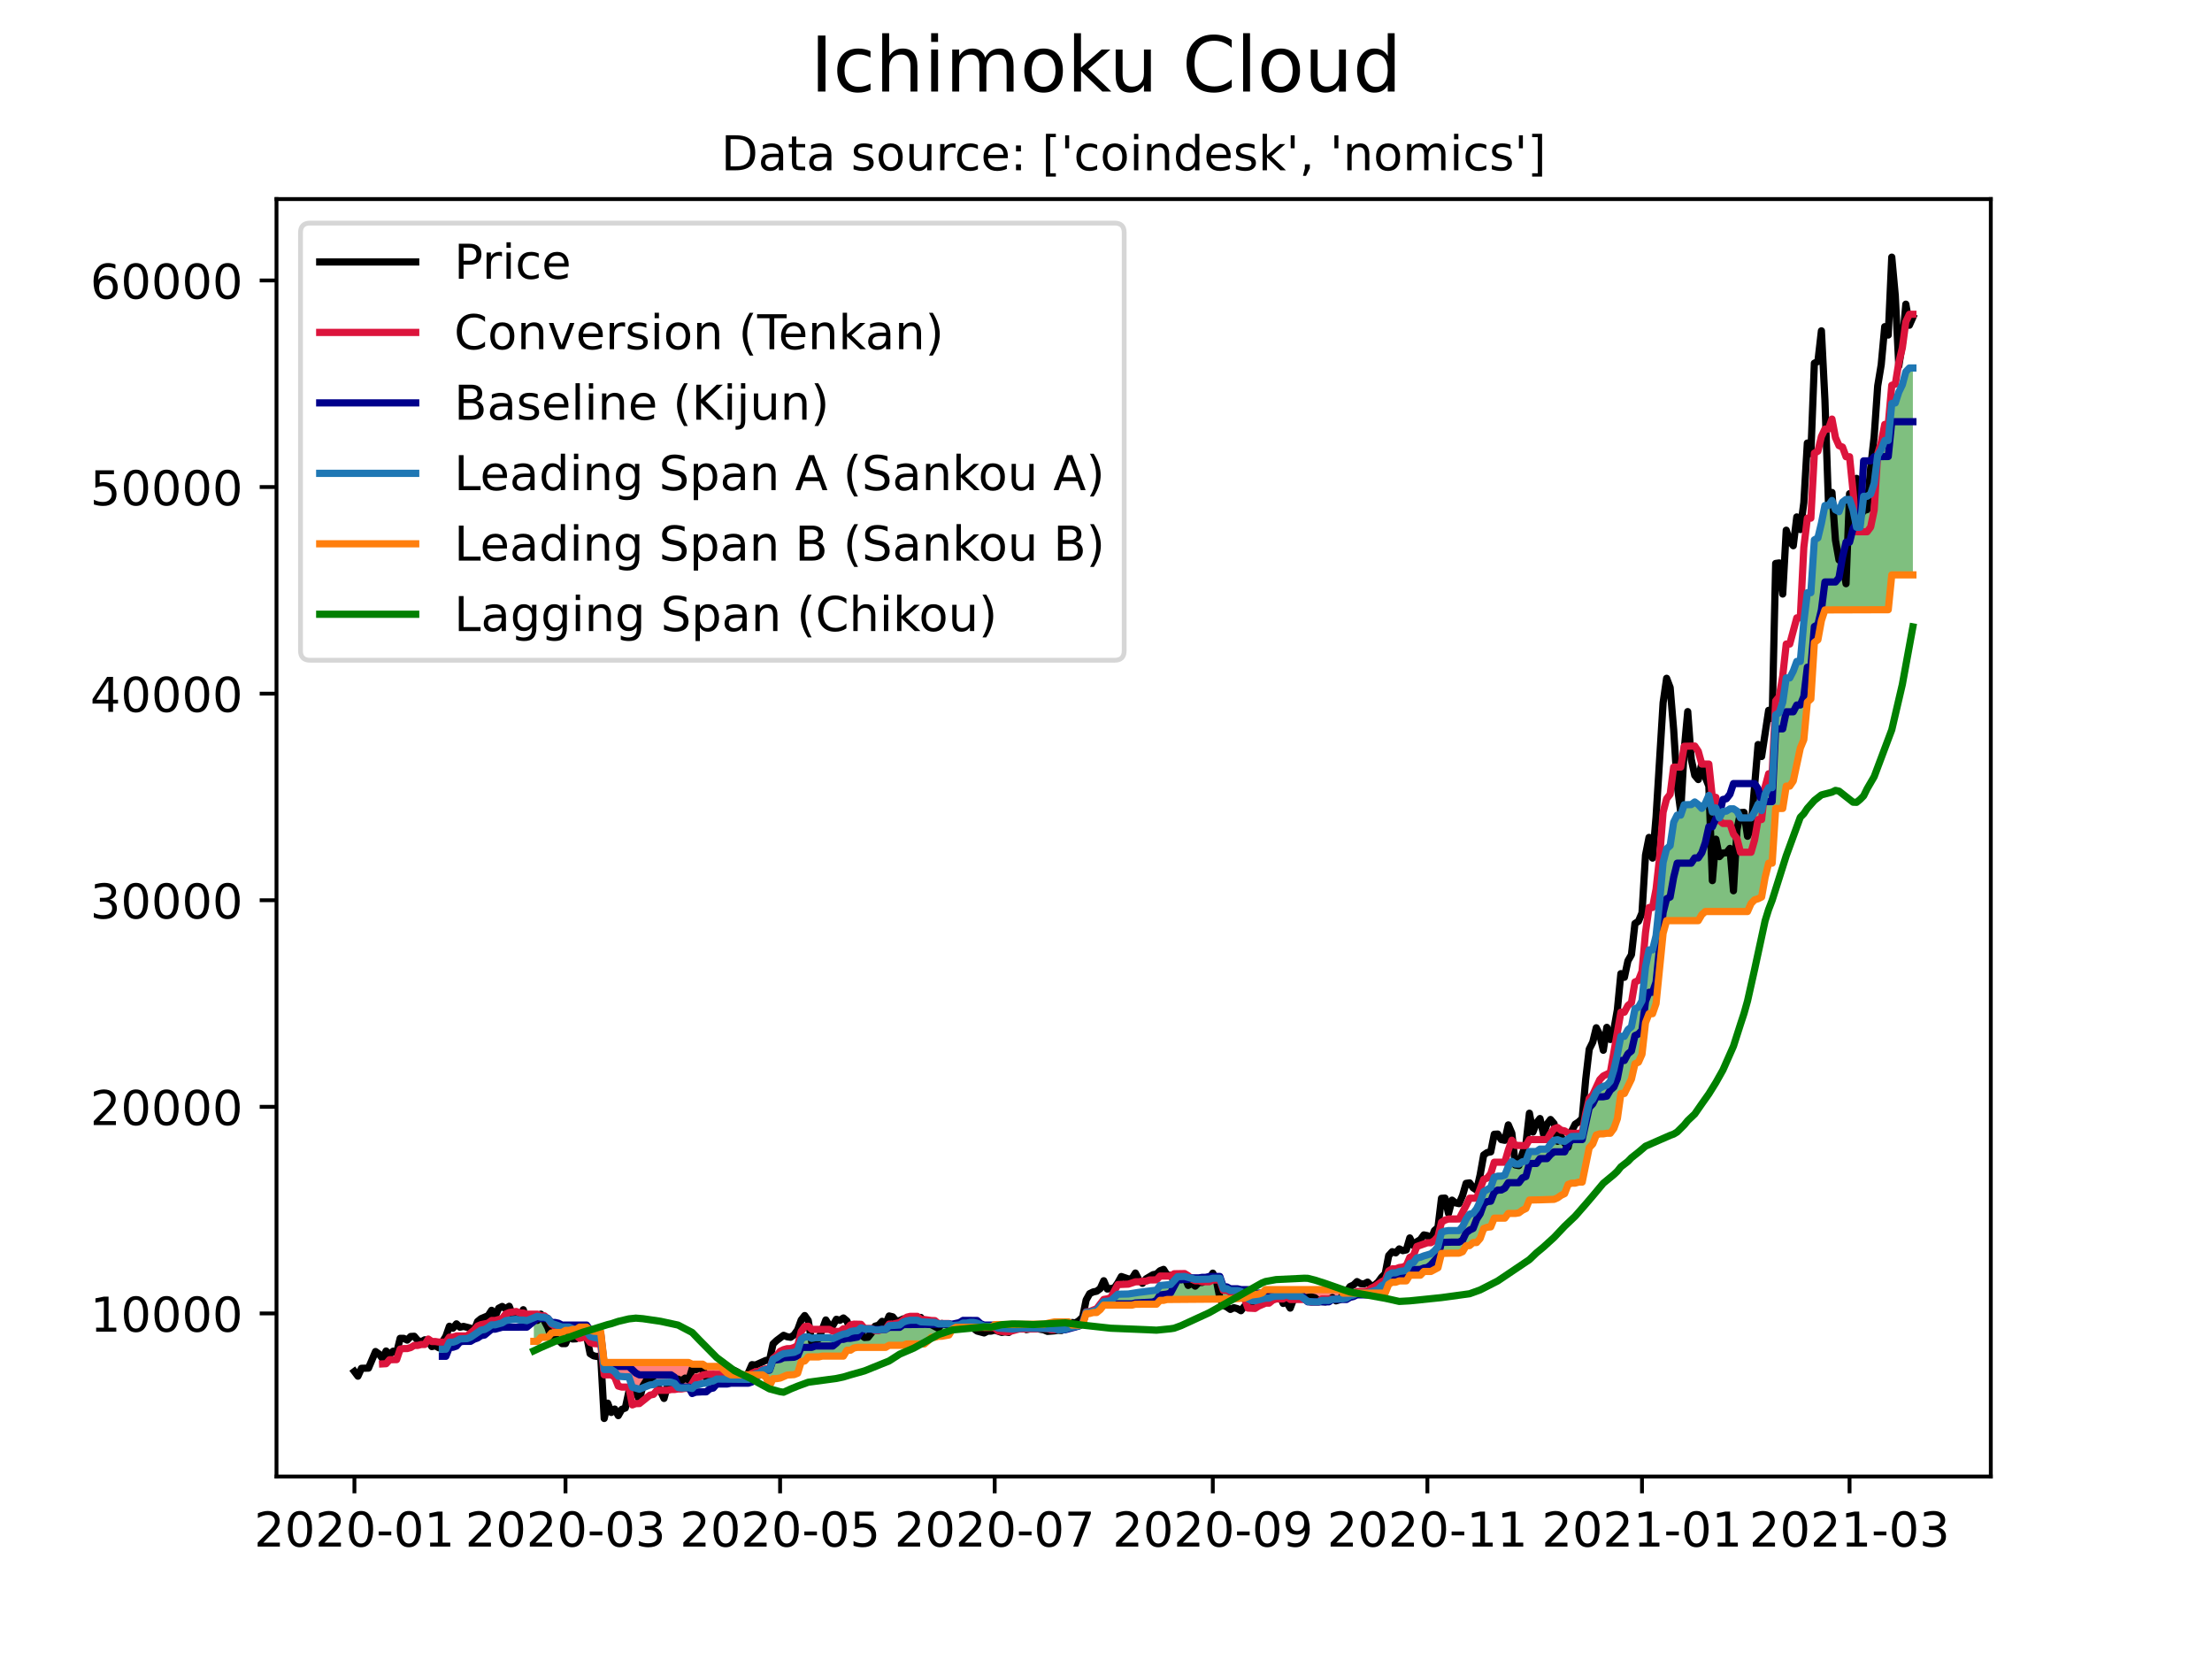 <?xml version="1.0" encoding="utf-8" standalone="no"?>
<!DOCTYPE svg PUBLIC "-//W3C//DTD SVG 1.1//EN"
  "http://www.w3.org/Graphics/SVG/1.1/DTD/svg11.dtd">
<!-- Created with matplotlib (https://matplotlib.org/) -->
<svg height="345.6pt" version="1.1" viewBox="0 0 460.8 345.6" width="460.8pt" xmlns="http://www.w3.org/2000/svg" xmlns:xlink="http://www.w3.org/1999/xlink">
 <defs>
  <style type="text/css">*{stroke-linecap:butt;stroke-linejoin:round;}</style>
 </defs>
 <g id="figure_1">
  <g id="patch_1">
   <path d="M 0 345.6 
L 460.8 345.6 
L 460.8 0 
L 0 0 
z
" style="fill:#ffffff;"/>
  </g>
  <g id="axes_1">
   <g id="patch_2">
    <path d="M 57.6 307.584 
L 414.72 307.584 
L 414.72 41.472 
L 57.6 41.472 
z
" style="fill:#ffffff;"/>
   </g>
   <g id="PolyCollection_1">
    <path clip-path="url(#p33ef1fa938)" d="M 111.208 274.508 
L 111.208 274.508 
L 111.941 274.213 
L 112.674 274.388 
L 113.407 274.388 
L 114.14 274.689 
L 114.873 275.667 
L 115.605 275.902 
L 116.338 276.062 
L 117.071 276.443 
L 117.804 276.443 
L 118.537 276.443 
L 119.27 276.764 
L 119.666 276.966 
L 119.27 276.966 
L 118.537 277.157 
L 117.804 277.157 
L 117.071 277.586 
L 116.338 277.586 
L 115.605 277.586 
L 114.873 277.705 
L 114.14 278.578 
L 113.407 278.579 
L 112.674 278.599 
L 111.941 279.427 
L 111.208 279.427 
z
" style="fill:#008000;fill-opacity:0.5;"/>
    <path clip-path="url(#p33ef1fa938)" d="M 157.184 286.405 
L 157.378 286.198 
L 158.111 286.097 
L 158.844 285.517 
L 159.577 285.286 
L 160.31 285.286 
L 161.042 283.154 
L 161.775 282.851 
L 162.508 282.341 
L 163.241 281.993 
L 163.974 281.89 
L 164.707 281.885 
L 165.44 281.713 
L 166.172 281.365 
L 166.905 279.016 
L 167.638 278.513 
L 168.371 278.48 
L 169.104 278.81 
L 169.837 278.67 
L 170.57 278.67 
L 171.302 278.67 
L 172.035 278.67 
L 172.768 278.67 
L 173.501 278.863 
L 174.234 278.587 
L 174.967 278.194 
L 175.7 277.909 
L 176.432 277.806 
L 177.165 277.405 
L 177.898 277.243 
L 178.631 277.206 
L 179.364 276.615 
L 180.097 276.84 
L 180.829 276.84 
L 181.562 276.84 
L 182.295 277.069 
L 183.028 277.069 
L 183.761 276.932 
L 184.494 276.932 
L 185.227 276.172 
L 185.959 276.172 
L 186.692 276.07 
L 187.425 276.014 
L 188.158 275.423 
L 188.891 275.164 
L 189.624 275.027 
L 190.357 275.027 
L 191.089 275.027 
L 191.822 275.359 
L 192.555 275.359 
L 193.288 275.417 
L 194.021 275.463 
L 194.754 275.475 
L 195.487 275.781 
L 196.219 275.781 
L 196.952 275.781 
L 197.685 275.781 
L 198.418 276.152 
L 199.151 276.05 
L 199.884 275.994 
L 200.617 275.623 
L 201.349 275.623 
L 202.082 275.473 
L 202.815 275.475 
L 203.548 275.644 
L 204.281 275.975 
L 205.014 276.268 
L 205.747 276.268 
L 206.479 276.268 
L 206.758 276.29 
L 206.479 276.507 
L 205.747 276.507 
L 205.014 276.507 
L 204.281 276.507 
L 203.548 276.507 
L 202.815 276.507 
L 202.082 276.507 
L 201.349 276.507 
L 200.617 276.507 
L 199.884 276.507 
L 199.151 276.507 
L 198.418 276.92 
L 197.685 278.102 
L 196.952 278.209 
L 196.219 278.363 
L 195.487 278.372 
L 194.754 278.578 
L 194.021 278.578 
L 193.288 279.364 
L 192.555 279.968 
L 191.822 279.968 
L 191.089 279.968 
L 190.357 279.968 
L 189.624 279.968 
L 188.891 279.968 
L 188.158 280.247 
L 187.425 280.247 
L 186.692 280.247 
L 185.959 280.247 
L 185.227 280.247 
L 184.494 280.68 
L 183.761 280.68 
L 183.028 280.68 
L 182.295 280.68 
L 181.562 280.68 
L 180.829 280.68 
L 180.097 280.68 
L 179.364 280.68 
L 178.631 280.68 
L 177.898 280.799 
L 177.165 281.276 
L 176.432 281.276 
L 175.7 282.499 
L 174.967 282.499 
L 174.234 282.499 
L 173.501 282.499 
L 172.768 282.499 
L 172.035 282.499 
L 171.302 282.499 
L 170.57 282.667 
L 169.837 282.667 
L 169.104 282.667 
L 168.371 282.667 
L 167.638 283.511 
L 166.905 283.671 
L 166.172 286.061 
L 165.44 286.355 
L 164.707 286.45 
L 163.974 286.45 
L 163.241 286.729 
L 162.508 287.077 
L 161.775 287.195 
L 161.042 287.195 
L 160.31 288.745 
L 159.577 286.893 
L 158.844 286.405 
L 158.111 286.405 
L 157.378 286.405 
z
" style="fill:#008000;fill-opacity:0.5;"/>
    <path clip-path="url(#p33ef1fa938)" d="M 225.061 275.998 
L 225.534 275.674 
L 226.266 273.356 
L 226.999 273.325 
L 227.732 273.097 
L 228.465 272.934 
L 229.198 272.119 
L 229.931 271.155 
L 230.664 271.093 
L 231.396 270.974 
L 232.129 270.341 
L 232.862 269.607 
L 233.595 269.607 
L 234.328 269.561 
L 235.061 269.561 
L 235.794 269.412 
L 236.526 269.223 
L 237.259 269.217 
L 237.992 269.138 
L 238.725 269.121 
L 239.458 268.958 
L 240.191 268.935 
L 240.924 268.761 
L 241.656 267.799 
L 242.389 267.763 
L 243.122 267.702 
L 243.855 267.583 
L 244.588 266.71 
L 245.321 265.957 
L 246.054 265.957 
L 246.786 265.91 
L 247.519 266.13 
L 248.252 266.345 
L 248.985 266.511 
L 249.718 266.511 
L 250.451 266.558 
L 251.184 266.558 
L 251.916 266.469 
L 252.649 266.282 
L 253.382 266.282 
L 254.115 266.282 
L 254.848 268.454 
L 255.581 268.454 
L 256.313 268.846 
L 257.046 268.846 
L 257.779 268.846 
L 258.512 269.014 
L 259.245 269.56 
L 259.719 270.215 
L 259.245 270.425 
L 258.512 270.47 
L 257.779 270.533 
L 257.046 270.567 
L 256.313 270.606 
L 255.581 270.619 
L 254.848 270.619 
L 254.115 270.619 
L 253.382 270.619 
L 252.649 270.619 
L 251.916 270.619 
L 251.184 270.619 
L 250.451 270.619 
L 249.718 270.619 
L 248.985 270.619 
L 248.252 270.619 
L 247.519 270.707 
L 246.786 270.707 
L 246.054 270.707 
L 245.321 270.707 
L 244.588 270.707 
L 243.855 270.707 
L 243.122 270.707 
L 242.389 270.887 
L 241.656 270.887 
L 240.924 271.683 
L 240.191 271.696 
L 239.458 271.696 
L 238.725 271.696 
L 237.992 271.696 
L 237.259 271.696 
L 236.526 271.696 
L 235.794 271.884 
L 235.061 271.884 
L 234.328 271.884 
L 233.595 271.884 
L 232.862 271.884 
L 232.129 271.884 
L 231.396 271.884 
L 230.664 271.884 
L 229.931 271.884 
L 229.198 272.813 
L 228.465 273.418 
L 227.732 273.418 
L 226.999 273.623 
L 226.266 273.623 
L 225.534 275.924 
z
" style="fill:#008000;fill-opacity:0.5;"/>
    <path clip-path="url(#p33ef1fa938)" d="M 284.278 269.381 
L 284.895 269.33 
L 285.628 269.059 
L 286.361 268.88 
L 287.093 268.621 
L 287.826 267.83 
L 288.559 267.464 
L 289.292 265.589 
L 290.025 265.157 
L 290.758 265.157 
L 291.491 264.877 
L 292.223 264.829 
L 292.956 264.671 
L 293.689 263.224 
L 294.422 263.047 
L 295.155 262.054 
L 295.888 261.915 
L 296.62 261.627 
L 297.353 261.46 
L 298.086 261.19 
L 298.819 260.586 
L 299.552 259.725 
L 300.285 256.717 
L 301.018 256.465 
L 301.75 256.349 
L 302.483 256.349 
L 303.216 256.349 
L 303.949 256.349 
L 304.682 255.501 
L 305.415 253.965 
L 306.148 252.931 
L 306.88 252.754 
L 307.613 251.798 
L 308.346 250.303 
L 309.079 248.245 
L 309.812 247.863 
L 310.545 247.363 
L 311.278 245.235 
L 312.01 245.011 
L 312.743 245.011 
L 313.476 244.813 
L 314.209 242.979 
L 314.942 241.951 
L 315.675 242.482 
L 316.408 242.51 
L 317.14 242.012 
L 317.873 241.874 
L 318.606 239.883 
L 319.339 239.883 
L 320.072 239.883 
L 320.805 239.378 
L 321.538 239.378 
L 322.27 239.378 
L 323.003 238.329 
L 323.736 237.555 
L 324.469 237.419 
L 325.202 237.695 
L 325.935 237.767 
L 326.668 237.19 
L 327.4 236.754 
L 328.133 236.754 
L 328.866 236.754 
L 329.599 236.713 
L 330.332 232.918 
L 331.065 229.783 
L 331.798 229.007 
L 332.53 227.527 
L 333.263 226.698 
L 333.996 226.313 
L 334.729 226.072 
L 335.462 225.263 
L 336.195 222.889 
L 336.927 219.662 
L 337.66 215.885 
L 338.393 215.885 
L 339.126 214.503 
L 339.859 213.897 
L 340.592 210.146 
L 341.325 209.818 
L 342.057 208.482 
L 342.79 201.418 
L 343.523 197.882 
L 344.256 197.882 
L 344.989 194.912 
L 345.722 187.869 
L 346.455 179.645 
L 347.187 176.809 
L 347.92 176.158 
L 348.653 171.283 
L 349.386 169.811 
L 350.119 169.811 
L 350.852 167.64 
L 351.585 167.613 
L 352.317 167.613 
L 353.05 167.064 
L 353.783 167.612 
L 354.516 168.403 
L 355.249 167.351 
L 355.982 165.693 
L 356.715 169.159 
L 357.447 168.305 
L 358.18 170.385 
L 358.913 169.042 
L 359.646 168.966 
L 360.379 168.498 
L 361.112 168.488 
L 361.845 168.966 
L 362.577 170.386 
L 363.31 170.386 
L 364.043 170.386 
L 364.776 170.386 
L 365.509 169.107 
L 366.242 167.525 
L 366.975 168.855 
L 367.707 165.438 
L 368.44 164.086 
L 369.173 164.086 
L 369.906 148.921 
L 370.639 148.475 
L 371.372 146.34 
L 372.105 141.222 
L 372.837 141.222 
L 373.57 139.8 
L 374.303 137.789 
L 375.036 137.789 
L 375.769 129.557 
L 376.502 123.467 
L 377.234 123.467 
L 377.967 112.463 
L 378.7 112.053 
L 379.433 108.995 
L 380.166 105.308 
L 380.899 105.308 
L 381.632 104.268 
L 382.364 106.201 
L 383.097 106.589 
L 383.83 104.605 
L 384.563 104.042 
L 385.296 104.042 
L 386.029 106.238 
L 386.762 109.838 
L 387.494 109.838 
L 388.227 103.389 
L 388.96 103.389 
L 389.693 102.901 
L 390.426 100.703 
L 391.159 94.837 
L 391.892 93.65 
L 392.624 91.756 
L 393.357 91.756 
L 394.09 84.052 
L 394.823 83.938 
L 395.556 81.68 
L 396.289 80.165 
L 397.022 77.434 
L 397.754 76.659 
L 398.487 76.659 
L 398.487 76.659 
L 398.487 119.759 
L 397.754 119.759 
L 397.022 119.759 
L 396.289 119.759 
L 395.556 119.759 
L 394.823 119.759 
L 394.09 119.759 
L 393.357 127.015 
L 392.624 127.015 
L 391.892 127.057 
L 391.159 127.057 
L 390.426 127.057 
L 389.693 127.057 
L 388.96 127.057 
L 388.227 127.057 
L 387.494 127.057 
L 386.762 127.057 
L 386.029 127.057 
L 385.296 127.057 
L 384.563 127.057 
L 383.83 127.057 
L 383.097 127.057 
L 382.364 127.057 
L 381.632 127.057 
L 380.899 127.057 
L 380.166 127.057 
L 379.433 129.281 
L 378.7 133.276 
L 377.967 133.837 
L 377.234 145.603 
L 376.502 146.274 
L 375.769 154.072 
L 375.036 155.855 
L 374.303 159.17 
L 373.57 162.688 
L 372.837 163.765 
L 372.105 163.765 
L 371.372 168.416 
L 370.639 168.416 
L 369.906 168.416 
L 369.173 179.816 
L 368.44 179.816 
L 367.707 182.761 
L 366.975 186.861 
L 366.242 187.226 
L 365.509 187.454 
L 364.776 188.224 
L 364.043 189.884 
L 363.31 189.884 
L 362.577 189.884 
L 361.845 189.884 
L 361.112 189.884 
L 360.379 189.884 
L 359.646 189.884 
L 358.913 189.884 
L 358.18 189.884 
L 357.447 189.884 
L 356.715 189.884 
L 355.982 189.884 
L 355.249 189.884 
L 354.516 190.533 
L 353.783 191.785 
L 353.05 191.785 
L 352.317 191.785 
L 351.585 191.785 
L 350.852 191.785 
L 350.119 191.785 
L 349.386 191.785 
L 348.653 191.785 
L 347.92 191.785 
L 347.187 191.785 
L 346.455 194.431 
L 345.722 201.559 
L 344.989 209.055 
L 344.256 211.172 
L 343.523 211.172 
L 342.79 213.05 
L 342.057 219.625 
L 341.325 221.268 
L 340.592 221.596 
L 339.859 224.797 
L 339.126 226.414 
L 338.393 227.796 
L 337.66 227.796 
L 336.927 233.047 
L 336.195 235.077 
L 335.462 236.075 
L 334.729 236.075 
L 333.996 236.201 
L 333.263 236.202 
L 332.53 236.432 
L 331.798 238.306 
L 331.065 239.083 
L 330.332 242.666 
L 329.599 246.255 
L 328.866 246.255 
L 328.133 246.468 
L 327.4 246.468 
L 326.668 246.745 
L 325.935 248.657 
L 325.202 249.011 
L 324.469 249.531 
L 323.736 249.847 
L 323.003 249.943 
L 322.27 249.943 
L 321.538 249.943 
L 320.805 249.943 
L 320.072 249.943 
L 319.339 249.943 
L 318.606 249.988 
L 317.873 251.76 
L 317.14 252.117 
L 316.408 252.659 
L 315.675 252.779 
L 314.942 252.779 
L 314.209 252.779 
L 313.476 253.763 
L 312.743 253.763 
L 312.01 253.763 
L 311.278 253.763 
L 310.545 255.579 
L 309.812 255.656 
L 309.079 255.931 
L 308.346 257.989 
L 307.613 258.84 
L 306.88 258.84 
L 306.148 259.475 
L 305.415 259.512 
L 304.682 260.752 
L 303.949 261.054 
L 303.216 261.054 
L 302.483 261.054 
L 301.75 261.054 
L 301.018 261.054 
L 300.285 261.109 
L 299.552 264.094 
L 298.819 264.472 
L 298.086 264.866 
L 297.353 264.866 
L 296.62 264.866 
L 295.888 265.643 
L 295.155 265.643 
L 294.422 265.643 
L 293.689 265.643 
L 292.956 266.831 
L 292.223 266.831 
L 291.491 266.831 
L 290.758 267.11 
L 290.025 267.11 
L 289.292 267.542 
L 288.559 269.381 
L 287.826 269.381 
L 287.093 269.381 
L 286.361 269.381 
L 285.628 269.381 
L 284.895 269.381 
z
" style="fill:#008000;fill-opacity:0.5;"/>
   </g>
   <g id="PolyCollection_2">
    <path clip-path="url(#p33ef1fa938)" d="M 119.666 276.966 
L 120.003 277.137 
L 120.735 277.412 
L 121.468 277.32 
L 122.201 277.32 
L 122.934 278.371 
L 123.667 278.598 
L 124.4 278.695 
L 125.133 278.871 
L 125.865 285.294 
L 126.598 285.294 
L 127.331 285.294 
L 128.064 285.772 
L 128.797 286.698 
L 129.53 286.803 
L 130.263 286.803 
L 130.995 286.803 
L 131.728 288.981 
L 132.461 289.215 
L 133.194 289.398 
L 133.927 289.124 
L 134.66 288.835 
L 135.393 288.52 
L 136.125 288.439 
L 136.858 288.018 
L 137.591 288.018 
L 138.324 288.018 
L 139.057 288.018 
L 139.79 287.933 
L 140.522 288.177 
L 141.255 289.044 
L 141.988 289.149 
L 142.721 289.086 
L 143.454 289.086 
L 144.187 289.254 
L 144.92 288.503 
L 145.652 288.431 
L 146.385 288.192 
L 147.118 288.119 
L 147.851 287.803 
L 148.584 287.681 
L 149.317 287.276 
L 150.05 287.276 
L 150.782 287.315 
L 151.515 287.315 
L 152.248 287.317 
L 152.981 287.349 
L 153.714 287.349 
L 154.447 287.349 
L 155.18 287.349 
L 155.912 287.349 
L 156.645 286.978 
L 157.184 286.405 
L 156.645 286.405 
L 155.912 286.405 
L 155.18 286.405 
L 154.447 286.405 
L 153.714 286.405 
L 152.981 286.405 
L 152.248 286.405 
L 151.515 286.039 
L 150.782 285.292 
L 150.05 284.652 
L 149.317 284.652 
L 148.584 284.652 
L 147.851 284.652 
L 147.118 284.652 
L 146.385 284.183 
L 145.652 284.183 
L 144.92 284.183 
L 144.187 284.183 
L 143.454 283.833 
L 142.721 283.833 
L 141.988 283.833 
L 141.255 283.833 
L 140.522 283.833 
L 139.79 283.833 
L 139.057 283.833 
L 138.324 283.833 
L 137.591 283.833 
L 136.858 283.833 
L 136.125 283.833 
L 135.393 283.833 
L 134.66 283.833 
L 133.927 283.833 
L 133.194 283.833 
L 132.461 283.833 
L 131.728 283.833 
L 130.995 283.833 
L 130.263 283.833 
L 129.53 283.833 
L 128.797 283.833 
L 128.064 283.833 
L 127.331 283.833 
L 126.598 283.833 
L 125.865 283.833 
L 125.133 277.409 
L 124.4 277.409 
L 123.667 277.312 
L 122.934 277.084 
L 122.201 276.467 
L 121.468 276.467 
L 120.735 276.467 
L 120.003 276.966 
z
" style="fill:#ff0000;fill-opacity:0.5;"/>
    <path clip-path="url(#p33ef1fa938)" d="M 206.758 276.29 
L 207.212 276.326 
L 207.945 276.653 
L 208.678 276.714 
L 209.411 276.736 
L 210.144 276.736 
L 210.877 276.857 
L 211.609 276.767 
L 212.342 276.67 
L 213.075 276.67 
L 213.808 276.67 
L 214.541 276.67 
L 215.274 276.67 
L 216.007 276.67 
L 216.739 276.596 
L 217.472 276.596 
L 218.205 276.626 
L 218.938 276.758 
L 219.671 276.816 
L 220.404 277.021 
L 221.136 277.021 
L 221.869 276.937 
L 222.602 276.653 
L 223.335 276.492 
L 224.068 276.402 
L 224.801 276.176 
L 225.061 275.998 
L 224.801 276.038 
L 224.068 276.038 
L 223.335 276.038 
L 222.602 275.375 
L 221.869 275.375 
L 221.136 275.375 
L 220.404 275.375 
L 219.671 275.375 
L 218.938 275.522 
L 218.205 275.634 
L 217.472 275.838 
L 216.739 275.838 
L 216.007 275.838 
L 215.274 275.838 
L 214.541 275.838 
L 213.808 275.838 
L 213.075 275.838 
L 212.342 275.838 
L 211.609 275.838 
L 210.877 275.838 
L 210.144 275.838 
L 209.411 275.838 
L 208.678 275.838 
L 207.945 275.937 
L 207.212 275.937 
z
" style="fill:#ff0000;fill-opacity:0.5;"/>
    <path clip-path="url(#p33ef1fa938)" d="M 259.719 270.215 
L 259.978 270.572 
L 260.711 270.937 
L 261.443 270.977 
L 262.176 270.736 
L 262.909 270.605 
L 263.642 270.425 
L 264.375 270.425 
L 265.108 270.123 
L 265.841 269.986 
L 266.573 269.986 
L 267.306 269.986 
L 268.039 269.757 
L 268.772 270.043 
L 269.505 270.043 
L 270.238 270.043 
L 270.971 270.043 
L 271.703 270.589 
L 272.436 271.123 
L 273.169 271.226 
L 273.902 271.226 
L 274.635 271.226 
L 275.368 270.896 
L 276.101 270.909 
L 276.833 270.909 
L 277.566 270.664 
L 278.299 270.664 
L 279.032 270.664 
L 279.765 270.561 
L 280.498 270.439 
L 281.231 269.947 
L 281.963 269.774 
L 282.696 269.39 
L 283.429 269.39 
L 284.162 269.39 
L 284.278 269.381 
L 284.162 269.381 
L 283.429 269.381 
L 282.696 269.381 
L 281.963 269.381 
L 281.231 269.381 
L 280.498 269.381 
L 279.765 269.376 
L 279.032 268.647 
L 278.299 268.647 
L 277.566 268.647 
L 276.833 268.647 
L 276.101 268.647 
L 275.368 268.647 
L 274.635 268.647 
L 273.902 268.647 
L 273.169 268.647 
L 272.436 268.647 
L 271.703 268.647 
L 270.971 268.647 
L 270.238 268.647 
L 269.505 268.647 
L 268.772 268.647 
L 268.039 268.647 
L 267.306 268.647 
L 266.573 268.647 
L 265.841 268.647 
L 265.108 268.647 
L 264.375 268.647 
L 263.642 268.647 
L 262.909 269.337 
L 262.176 269.574 
L 261.443 269.697 
L 260.711 269.768 
L 259.978 270.1 
z
" style="fill:#ff0000;fill-opacity:0.5;"/>
   </g>
   <g id="matplotlib.axis_1">
    <g id="xtick_1">
     <g id="line2d_1">
      <defs>
       <path d="M 0 0 
L 0 3.5 
" id="m606bcbaea8" style="stroke:#000000;stroke-width:0.8;"/>
      </defs>
      <g>
       <use style="stroke:#000000;stroke-width:0.8;" x="73.833" xlink:href="#m606bcbaea8" y="307.584"/>
      </g>
     </g>
     <g id="text_1">
      <!-- 2020-01 -->
      <g transform="translate(52.941 322.182)scale(0.1 -0.1)">
       <defs>
        <path d="M 19.188 8.297 
L 53.609 8.297 
L 53.609 0 
L 7.328 0 
L 7.328 8.297 
Q 12.938 14.109 22.625 23.891 
Q 32.328 33.688 34.812 36.531 
Q 39.547 41.844 41.422 45.531 
Q 43.312 49.219 43.312 52.781 
Q 43.312 58.594 39.234 62.25 
Q 35.156 65.922 28.609 65.922 
Q 23.969 65.922 18.812 64.312 
Q 13.672 62.703 7.812 59.422 
L 7.812 69.391 
Q 13.766 71.781 18.938 73 
Q 24.125 74.219 28.422 74.219 
Q 39.75 74.219 46.484 68.547 
Q 53.219 62.891 53.219 53.422 
Q 53.219 48.922 51.531 44.891 
Q 49.859 40.875 45.406 35.406 
Q 44.188 33.984 37.641 27.219 
Q 31.109 20.453 19.188 8.297 
z
" id="DejaVuSans-50"/>
        <path d="M 31.781 66.406 
Q 24.172 66.406 20.328 58.906 
Q 16.5 51.422 16.5 36.375 
Q 16.5 21.391 20.328 13.891 
Q 24.172 6.391 31.781 6.391 
Q 39.453 6.391 43.281 13.891 
Q 47.125 21.391 47.125 36.375 
Q 47.125 51.422 43.281 58.906 
Q 39.453 66.406 31.781 66.406 
z
M 31.781 74.219 
Q 44.047 74.219 50.516 64.516 
Q 56.984 54.828 56.984 36.375 
Q 56.984 17.969 50.516 8.266 
Q 44.047 -1.422 31.781 -1.422 
Q 19.531 -1.422 13.062 8.266 
Q 6.594 17.969 6.594 36.375 
Q 6.594 54.828 13.062 64.516 
Q 19.531 74.219 31.781 74.219 
z
" id="DejaVuSans-48"/>
        <path d="M 4.891 31.391 
L 31.203 31.391 
L 31.203 23.391 
L 4.891 23.391 
z
" id="DejaVuSans-45"/>
        <path d="M 12.406 8.297 
L 28.516 8.297 
L 28.516 63.922 
L 10.984 60.406 
L 10.984 69.391 
L 28.422 72.906 
L 38.281 72.906 
L 38.281 8.297 
L 54.391 8.297 
L 54.391 0 
L 12.406 0 
z
" id="DejaVuSans-49"/>
       </defs>
       <use xlink:href="#DejaVuSans-50"/>
       <use x="63.623" xlink:href="#DejaVuSans-48"/>
       <use x="127.246" xlink:href="#DejaVuSans-50"/>
       <use x="190.869" xlink:href="#DejaVuSans-48"/>
       <use x="254.492" xlink:href="#DejaVuSans-45"/>
       <use x="290.576" xlink:href="#DejaVuSans-48"/>
       <use x="354.199" xlink:href="#DejaVuSans-49"/>
      </g>
     </g>
    </g>
    <g id="xtick_2">
     <g id="line2d_2">
      <g>
       <use style="stroke:#000000;stroke-width:0.8;" x="117.804" xlink:href="#m606bcbaea8" y="307.584"/>
      </g>
     </g>
     <g id="text_2">
      <!-- 2020-03 -->
      <g transform="translate(96.913 322.182)scale(0.1 -0.1)">
       <defs>
        <path d="M 40.578 39.312 
Q 47.656 37.797 51.625 33 
Q 55.609 28.219 55.609 21.188 
Q 55.609 10.406 48.188 4.484 
Q 40.766 -1.422 27.094 -1.422 
Q 22.516 -1.422 17.656 -0.516 
Q 12.797 0.391 7.625 2.203 
L 7.625 11.719 
Q 11.719 9.328 16.594 8.109 
Q 21.484 6.891 26.812 6.891 
Q 36.078 6.891 40.938 10.547 
Q 45.797 14.203 45.797 21.188 
Q 45.797 27.641 41.281 31.266 
Q 36.766 34.906 28.719 34.906 
L 20.219 34.906 
L 20.219 43.016 
L 29.109 43.016 
Q 36.375 43.016 40.234 45.922 
Q 44.094 48.828 44.094 54.297 
Q 44.094 59.906 40.109 62.906 
Q 36.141 65.922 28.719 65.922 
Q 24.656 65.922 20.016 65.031 
Q 15.375 64.156 9.812 62.312 
L 9.812 71.094 
Q 15.438 72.656 20.344 73.438 
Q 25.25 74.219 29.594 74.219 
Q 40.828 74.219 47.359 69.109 
Q 53.906 64.016 53.906 55.328 
Q 53.906 49.266 50.438 45.094 
Q 46.969 40.922 40.578 39.312 
z
" id="DejaVuSans-51"/>
       </defs>
       <use xlink:href="#DejaVuSans-50"/>
       <use x="63.623" xlink:href="#DejaVuSans-48"/>
       <use x="127.246" xlink:href="#DejaVuSans-50"/>
       <use x="190.869" xlink:href="#DejaVuSans-48"/>
       <use x="254.492" xlink:href="#DejaVuSans-45"/>
       <use x="290.576" xlink:href="#DejaVuSans-48"/>
       <use x="354.199" xlink:href="#DejaVuSans-51"/>
      </g>
     </g>
    </g>
    <g id="xtick_3">
     <g id="line2d_3">
      <g>
       <use style="stroke:#000000;stroke-width:0.8;" x="162.508" xlink:href="#m606bcbaea8" y="307.584"/>
      </g>
     </g>
     <g id="text_3">
      <!-- 2020-05 -->
      <g transform="translate(141.617 322.182)scale(0.1 -0.1)">
       <defs>
        <path d="M 10.797 72.906 
L 49.516 72.906 
L 49.516 64.594 
L 19.828 64.594 
L 19.828 46.734 
Q 21.969 47.469 24.109 47.828 
Q 26.266 48.188 28.422 48.188 
Q 40.625 48.188 47.75 41.5 
Q 54.891 34.812 54.891 23.391 
Q 54.891 11.625 47.562 5.094 
Q 40.234 -1.422 26.906 -1.422 
Q 22.312 -1.422 17.547 -0.641 
Q 12.797 0.141 7.719 1.703 
L 7.719 11.625 
Q 12.109 9.234 16.797 8.062 
Q 21.484 6.891 26.703 6.891 
Q 35.156 6.891 40.078 11.328 
Q 45.016 15.766 45.016 23.391 
Q 45.016 31 40.078 35.438 
Q 35.156 39.891 26.703 39.891 
Q 22.75 39.891 18.812 39.016 
Q 14.891 38.141 10.797 36.281 
z
" id="DejaVuSans-53"/>
       </defs>
       <use xlink:href="#DejaVuSans-50"/>
       <use x="63.623" xlink:href="#DejaVuSans-48"/>
       <use x="127.246" xlink:href="#DejaVuSans-50"/>
       <use x="190.869" xlink:href="#DejaVuSans-48"/>
       <use x="254.492" xlink:href="#DejaVuSans-45"/>
       <use x="290.576" xlink:href="#DejaVuSans-48"/>
       <use x="354.199" xlink:href="#DejaVuSans-53"/>
      </g>
     </g>
    </g>
    <g id="xtick_4">
     <g id="line2d_4">
      <g>
       <use style="stroke:#000000;stroke-width:0.8;" x="207.212" xlink:href="#m606bcbaea8" y="307.584"/>
      </g>
     </g>
     <g id="text_4">
      <!-- 2020-07 -->
      <g transform="translate(186.321 322.182)scale(0.1 -0.1)">
       <defs>
        <path d="M 8.203 72.906 
L 55.078 72.906 
L 55.078 68.703 
L 28.609 0 
L 18.312 0 
L 43.219 64.594 
L 8.203 64.594 
z
" id="DejaVuSans-55"/>
       </defs>
       <use xlink:href="#DejaVuSans-50"/>
       <use x="63.623" xlink:href="#DejaVuSans-48"/>
       <use x="127.246" xlink:href="#DejaVuSans-50"/>
       <use x="190.869" xlink:href="#DejaVuSans-48"/>
       <use x="254.492" xlink:href="#DejaVuSans-45"/>
       <use x="290.576" xlink:href="#DejaVuSans-48"/>
       <use x="354.199" xlink:href="#DejaVuSans-55"/>
      </g>
     </g>
    </g>
    <g id="xtick_5">
     <g id="line2d_5">
      <g>
       <use style="stroke:#000000;stroke-width:0.8;" x="252.649" xlink:href="#m606bcbaea8" y="307.584"/>
      </g>
     </g>
     <g id="text_5">
      <!-- 2020-09 -->
      <g transform="translate(231.758 322.182)scale(0.1 -0.1)">
       <defs>
        <path d="M 10.984 1.516 
L 10.984 10.5 
Q 14.703 8.734 18.5 7.812 
Q 22.312 6.891 25.984 6.891 
Q 35.75 6.891 40.891 13.453 
Q 46.047 20.016 46.781 33.406 
Q 43.953 29.203 39.594 26.953 
Q 35.25 24.703 29.984 24.703 
Q 19.047 24.703 12.672 31.312 
Q 6.297 37.938 6.297 49.422 
Q 6.297 60.641 12.938 67.422 
Q 19.578 74.219 30.609 74.219 
Q 43.266 74.219 49.922 64.516 
Q 56.594 54.828 56.594 36.375 
Q 56.594 19.141 48.406 8.859 
Q 40.234 -1.422 26.422 -1.422 
Q 22.703 -1.422 18.891 -0.688 
Q 15.094 0.047 10.984 1.516 
z
M 30.609 32.422 
Q 37.25 32.422 41.125 36.953 
Q 45.016 41.5 45.016 49.422 
Q 45.016 57.281 41.125 61.844 
Q 37.25 66.406 30.609 66.406 
Q 23.969 66.406 20.094 61.844 
Q 16.219 57.281 16.219 49.422 
Q 16.219 41.5 20.094 36.953 
Q 23.969 32.422 30.609 32.422 
z
" id="DejaVuSans-57"/>
       </defs>
       <use xlink:href="#DejaVuSans-50"/>
       <use x="63.623" xlink:href="#DejaVuSans-48"/>
       <use x="127.246" xlink:href="#DejaVuSans-50"/>
       <use x="190.869" xlink:href="#DejaVuSans-48"/>
       <use x="254.492" xlink:href="#DejaVuSans-45"/>
       <use x="290.576" xlink:href="#DejaVuSans-48"/>
       <use x="354.199" xlink:href="#DejaVuSans-57"/>
      </g>
     </g>
    </g>
    <g id="xtick_6">
     <g id="line2d_6">
      <g>
       <use style="stroke:#000000;stroke-width:0.8;" x="297.353" xlink:href="#m606bcbaea8" y="307.584"/>
      </g>
     </g>
     <g id="text_6">
      <!-- 2020-11 -->
      <g transform="translate(276.462 322.182)scale(0.1 -0.1)">
       <use xlink:href="#DejaVuSans-50"/>
       <use x="63.623" xlink:href="#DejaVuSans-48"/>
       <use x="127.246" xlink:href="#DejaVuSans-50"/>
       <use x="190.869" xlink:href="#DejaVuSans-48"/>
       <use x="254.492" xlink:href="#DejaVuSans-45"/>
       <use x="290.576" xlink:href="#DejaVuSans-49"/>
       <use x="354.199" xlink:href="#DejaVuSans-49"/>
      </g>
     </g>
    </g>
    <g id="xtick_7">
     <g id="line2d_7">
      <g>
       <use style="stroke:#000000;stroke-width:0.8;" x="342.057" xlink:href="#m606bcbaea8" y="307.584"/>
      </g>
     </g>
     <g id="text_7">
      <!-- 2021-01 -->
      <g transform="translate(321.166 322.182)scale(0.1 -0.1)">
       <use xlink:href="#DejaVuSans-50"/>
       <use x="63.623" xlink:href="#DejaVuSans-48"/>
       <use x="127.246" xlink:href="#DejaVuSans-50"/>
       <use x="190.869" xlink:href="#DejaVuSans-49"/>
       <use x="254.492" xlink:href="#DejaVuSans-45"/>
       <use x="290.576" xlink:href="#DejaVuSans-48"/>
       <use x="354.199" xlink:href="#DejaVuSans-49"/>
      </g>
     </g>
    </g>
    <g id="xtick_8">
     <g id="line2d_8">
      <g>
       <use style="stroke:#000000;stroke-width:0.8;" x="385.296" xlink:href="#m606bcbaea8" y="307.584"/>
      </g>
     </g>
     <g id="text_8">
      <!-- 2021-03 -->
      <g transform="translate(364.404 322.182)scale(0.1 -0.1)">
       <use xlink:href="#DejaVuSans-50"/>
       <use x="63.623" xlink:href="#DejaVuSans-48"/>
       <use x="127.246" xlink:href="#DejaVuSans-50"/>
       <use x="190.869" xlink:href="#DejaVuSans-49"/>
       <use x="254.492" xlink:href="#DejaVuSans-45"/>
       <use x="290.576" xlink:href="#DejaVuSans-48"/>
       <use x="354.199" xlink:href="#DejaVuSans-51"/>
      </g>
     </g>
    </g>
   </g>
   <g id="matplotlib.axis_2">
    <g id="ytick_1">
     <g id="line2d_9">
      <defs>
       <path d="M 0 0 
L -3.5 0 
" id="md66d0176f6" style="stroke:#000000;stroke-width:0.8;"/>
      </defs>
      <g>
       <use style="stroke:#000000;stroke-width:0.8;" x="57.6" xlink:href="#md66d0176f6" y="273.61"/>
      </g>
     </g>
     <g id="text_9">
      <!-- 10000 -->
      <g transform="translate(18.788 277.409)scale(0.1 -0.1)">
       <use xlink:href="#DejaVuSans-49"/>
       <use x="63.623" xlink:href="#DejaVuSans-48"/>
       <use x="127.246" xlink:href="#DejaVuSans-48"/>
       <use x="190.869" xlink:href="#DejaVuSans-48"/>
       <use x="254.492" xlink:href="#DejaVuSans-48"/>
      </g>
     </g>
    </g>
    <g id="ytick_2">
     <g id="line2d_10">
      <g>
       <use style="stroke:#000000;stroke-width:0.8;" x="57.6" xlink:href="#md66d0176f6" y="230.572"/>
      </g>
     </g>
     <g id="text_10">
      <!-- 20000 -->
      <g transform="translate(18.788 234.371)scale(0.1 -0.1)">
       <use xlink:href="#DejaVuSans-50"/>
       <use x="63.623" xlink:href="#DejaVuSans-48"/>
       <use x="127.246" xlink:href="#DejaVuSans-48"/>
       <use x="190.869" xlink:href="#DejaVuSans-48"/>
       <use x="254.492" xlink:href="#DejaVuSans-48"/>
      </g>
     </g>
    </g>
    <g id="ytick_3">
     <g id="line2d_11">
      <g>
       <use style="stroke:#000000;stroke-width:0.8;" x="57.6" xlink:href="#md66d0176f6" y="187.534"/>
      </g>
     </g>
     <g id="text_11">
      <!-- 30000 -->
      <g transform="translate(18.788 191.333)scale(0.1 -0.1)">
       <use xlink:href="#DejaVuSans-51"/>
       <use x="63.623" xlink:href="#DejaVuSans-48"/>
       <use x="127.246" xlink:href="#DejaVuSans-48"/>
       <use x="190.869" xlink:href="#DejaVuSans-48"/>
       <use x="254.492" xlink:href="#DejaVuSans-48"/>
      </g>
     </g>
    </g>
    <g id="ytick_4">
     <g id="line2d_12">
      <g>
       <use style="stroke:#000000;stroke-width:0.8;" x="57.6" xlink:href="#md66d0176f6" y="144.496"/>
      </g>
     </g>
     <g id="text_12">
      <!-- 40000 -->
      <g transform="translate(18.788 148.295)scale(0.1 -0.1)">
       <defs>
        <path d="M 37.797 64.312 
L 12.891 25.391 
L 37.797 25.391 
z
M 35.203 72.906 
L 47.609 72.906 
L 47.609 25.391 
L 58.016 25.391 
L 58.016 17.188 
L 47.609 17.188 
L 47.609 0 
L 37.797 0 
L 37.797 17.188 
L 4.891 17.188 
L 4.891 26.703 
z
" id="DejaVuSans-52"/>
       </defs>
       <use xlink:href="#DejaVuSans-52"/>
       <use x="63.623" xlink:href="#DejaVuSans-48"/>
       <use x="127.246" xlink:href="#DejaVuSans-48"/>
       <use x="190.869" xlink:href="#DejaVuSans-48"/>
       <use x="254.492" xlink:href="#DejaVuSans-48"/>
      </g>
     </g>
    </g>
    <g id="ytick_5">
     <g id="line2d_13">
      <g>
       <use style="stroke:#000000;stroke-width:0.8;" x="57.6" xlink:href="#md66d0176f6" y="101.458"/>
      </g>
     </g>
     <g id="text_13">
      <!-- 50000 -->
      <g transform="translate(18.788 105.257)scale(0.1 -0.1)">
       <use xlink:href="#DejaVuSans-53"/>
       <use x="63.623" xlink:href="#DejaVuSans-48"/>
       <use x="127.246" xlink:href="#DejaVuSans-48"/>
       <use x="190.869" xlink:href="#DejaVuSans-48"/>
       <use x="254.492" xlink:href="#DejaVuSans-48"/>
      </g>
     </g>
    </g>
    <g id="ytick_6">
     <g id="line2d_14">
      <g>
       <use style="stroke:#000000;stroke-width:0.8;" x="57.6" xlink:href="#md66d0176f6" y="58.42"/>
      </g>
     </g>
     <g id="text_14">
      <!-- 60000 -->
      <g transform="translate(18.788 62.219)scale(0.1 -0.1)">
       <defs>
        <path d="M 33.016 40.375 
Q 26.375 40.375 22.484 35.828 
Q 18.609 31.297 18.609 23.391 
Q 18.609 15.531 22.484 10.953 
Q 26.375 6.391 33.016 6.391 
Q 39.656 6.391 43.531 10.953 
Q 47.406 15.531 47.406 23.391 
Q 47.406 31.297 43.531 35.828 
Q 39.656 40.375 33.016 40.375 
z
M 52.594 71.297 
L 52.594 62.312 
Q 48.875 64.062 45.094 64.984 
Q 41.312 65.922 37.594 65.922 
Q 27.828 65.922 22.672 59.328 
Q 17.531 52.734 16.797 39.406 
Q 19.672 43.656 24.016 45.922 
Q 28.375 48.188 33.594 48.188 
Q 44.578 48.188 50.953 41.516 
Q 57.328 34.859 57.328 23.391 
Q 57.328 12.156 50.688 5.359 
Q 44.047 -1.422 33.016 -1.422 
Q 20.359 -1.422 13.672 8.266 
Q 6.984 17.969 6.984 36.375 
Q 6.984 53.656 15.188 63.938 
Q 23.391 74.219 37.203 74.219 
Q 40.922 74.219 44.703 73.484 
Q 48.484 72.75 52.594 71.297 
z
" id="DejaVuSans-54"/>
       </defs>
       <use xlink:href="#DejaVuSans-54"/>
       <use x="63.623" xlink:href="#DejaVuSans-48"/>
       <use x="127.246" xlink:href="#DejaVuSans-48"/>
       <use x="190.869" xlink:href="#DejaVuSans-48"/>
       <use x="254.492" xlink:href="#DejaVuSans-48"/>
      </g>
     </g>
    </g>
   </g>
   <g id="line2d_15">
    <path clip-path="url(#p33ef1fa938)" d="M 73.833 285.705 
L 74.566 286.68 
L 75.298 285.042 
L 76.764 285.002 
L 78.23 281.549 
L 78.963 282.068 
L 79.696 283.022 
L 80.428 281.441 
L 81.161 282.168 
L 81.894 281.482 
L 82.627 281.785 
L 83.36 278.799 
L 84.093 278.802 
L 84.826 279.166 
L 85.558 278.413 
L 86.291 278.368 
L 87.024 279.239 
L 87.757 279.513 
L 88.49 279.102 
L 89.223 279.403 
L 89.956 280.518 
L 90.688 280.342 
L 91.421 280.769 
L 92.887 278.374 
L 93.62 276.281 
L 94.353 276.692 
L 95.086 275.784 
L 95.818 276.485 
L 96.551 276.312 
L 98.017 276.679 
L 98.75 277.182 
L 99.483 275.3 
L 100.215 274.702 
L 101.681 274.086 
L 102.414 272.963 
L 103.147 274.248 
L 103.88 272.532 
L 104.613 272.158 
L 105.345 272.641 
L 106.078 272.121 
L 106.811 274.04 
L 107.544 273.938 
L 108.277 274.879 
L 109.01 272.839 
L 109.743 275.323 
L 110.475 275.274 
L 111.208 274.96 
L 111.941 275.067 
L 112.674 273.765 
L 114.14 276.571 
L 114.873 278.807 
L 115.605 278.735 
L 116.338 279.18 
L 117.071 279.893 
L 117.804 279.895 
L 118.537 278.259 
L 119.27 278.932 
L 120.003 278.898 
L 120.735 277.639 
L 121.468 277.257 
L 122.201 278.303 
L 122.934 281.996 
L 123.667 282.445 
L 124.4 282.592 
L 125.133 282.419 
L 125.865 295.488 
L 126.598 292.307 
L 127.331 294.241 
L 128.064 293.535 
L 128.797 294.9 
L 129.53 293.595 
L 130.263 293.32 
L 130.995 289.944 
L 132.461 289.964 
L 133.194 291.606 
L 133.927 288.724 
L 134.66 287.557 
L 135.393 287.87 
L 136.125 287.739 
L 136.858 288.523 
L 137.591 289.776 
L 138.324 291.317 
L 139.057 288.695 
L 139.79 288.953 
L 140.522 287.953 
L 141.255 287.296 
L 141.988 287.629 
L 142.721 287.086 
L 143.454 287.48 
L 144.187 285.166 
L 144.92 285.351 
L 145.652 285 
L 146.385 285.23 
L 147.118 286.976 
L 147.851 287.143 
L 148.584 286.39 
L 149.317 287.336 
L 150.05 287.048 
L 150.782 287.874 
L 151.515 286.159 
L 152.248 286.271 
L 152.981 285.483 
L 153.714 285.868 
L 154.447 287.071 
L 155.18 287.124 
L 155.912 285.935 
L 156.645 284.283 
L 157.378 284.37 
L 159.577 283.387 
L 160.31 283.336 
L 161.042 279.966 
L 161.775 279.27 
L 163.241 278.17 
L 163.974 278.469 
L 164.707 278.579 
L 165.44 278.056 
L 166.172 277.011 
L 166.905 274.98 
L 167.638 274.052 
L 168.371 275.089 
L 169.104 279.597 
L 169.837 279.107 
L 170.57 278.9 
L 172.035 274.973 
L 172.768 276.131 
L 173.501 276.111 
L 174.234 274.83 
L 174.967 275.046 
L 175.7 274.56 
L 176.432 275.174 
L 177.165 277.051 
L 177.898 277.162 
L 178.631 277.145 
L 179.364 278.084 
L 180.097 278.621 
L 180.829 278.573 
L 181.562 277.652 
L 182.295 276.269 
L 183.028 276.057 
L 183.761 275.258 
L 184.494 275.79 
L 185.227 274.141 
L 185.959 274.317 
L 186.692 275.212 
L 187.425 275.108 
L 188.158 274.755 
L 188.891 274.996 
L 189.624 274.972 
L 190.357 274.679 
L 191.089 274.814 
L 191.822 274.447 
L 192.555 275.579 
L 193.288 275.864 
L 194.021 275.963 
L 195.487 276.718 
L 196.219 275.706 
L 197.685 276.113 
L 198.418 276.654 
L 199.151 276.472 
L 199.884 276.563 
L 200.617 275.458 
L 201.349 275.322 
L 202.082 276.152 
L 203.548 277.283 
L 205.014 277.674 
L 205.747 277.307 
L 206.479 277.295 
L 207.212 277.085 
L 208.678 277.565 
L 209.411 277.435 
L 210.144 277.575 
L 210.877 276.761 
L 211.609 276.774 
L 212.342 276.403 
L 213.075 276.507 
L 213.808 276.986 
L 215.274 276.668 
L 217.472 277.039 
L 218.205 277.353 
L 219.671 277.235 
L 220.404 277.122 
L 221.136 277.164 
L 221.869 276.657 
L 222.602 276 
L 223.335 275.507 
L 224.068 275.58 
L 224.801 275.094 
L 225.534 274.374 
L 226.266 270.806 
L 226.999 269.489 
L 227.732 269.134 
L 228.465 268.985 
L 229.198 268.436 
L 229.931 266.8 
L 230.664 268.527 
L 232.129 268.307 
L 232.862 267.254 
L 233.595 265.924 
L 235.061 266.423 
L 235.794 266.388 
L 236.526 265.2 
L 237.259 266.642 
L 237.992 267.346 
L 238.725 266.415 
L 240.191 265.542 
L 240.924 265.406 
L 241.656 264.722 
L 242.389 264.437 
L 243.122 265.621 
L 243.855 265.667 
L 244.588 266.853 
L 245.321 266.399 
L 246.054 266.584 
L 246.786 266.072 
L 247.519 267.775 
L 248.252 267.325 
L 248.985 267.922 
L 249.718 267.18 
L 250.451 267.156 
L 251.184 266.361 
L 251.916 266.405 
L 252.649 265.224 
L 253.382 266.678 
L 254.115 270.361 
L 254.848 271.938 
L 255.581 272.266 
L 256.313 272.776 
L 257.046 272.418 
L 257.779 272.618 
L 258.512 273.046 
L 259.245 272.113 
L 260.711 271.704 
L 261.443 272.202 
L 262.176 270.697 
L 262.909 270.114 
L 263.642 269.315 
L 264.375 269.576 
L 265.108 269.569 
L 265.841 269.008 
L 266.573 269.774 
L 267.306 271.526 
L 268.039 271.274 
L 268.772 272.504 
L 269.505 270.578 
L 270.971 270.442 
L 273.169 270.172 
L 273.902 270.336 
L 274.635 270.917 
L 275.368 271.131 
L 276.101 271.207 
L 277.566 270.302 
L 278.299 270.991 
L 279.032 270.777 
L 279.765 269.679 
L 280.498 269.078 
L 281.231 268.016 
L 281.963 267.687 
L 282.696 266.98 
L 283.429 267.412 
L 284.162 267.462 
L 284.895 267.088 
L 285.628 267.892 
L 286.361 267.709 
L 287.093 267.084 
L 287.826 266.069 
L 288.559 265.349 
L 289.292 261.562 
L 290.025 260.751 
L 290.758 260.997 
L 291.491 260.171 
L 292.223 260.532 
L 292.956 260.377 
L 293.689 257.883 
L 294.422 259.47 
L 295.155 258.681 
L 295.888 258.245 
L 296.62 257.254 
L 297.353 257.404 
L 298.086 258.251 
L 298.819 256.358 
L 299.552 255.704 
L 300.285 249.632 
L 301.018 249.586 
L 301.75 252.785 
L 302.483 250.013 
L 303.216 250.574 
L 303.949 250.743 
L 304.682 249.032 
L 305.415 246.513 
L 306.148 246.413 
L 306.88 247.449 
L 307.613 247.921 
L 308.346 244.721 
L 309.079 240.606 
L 309.812 240.097 
L 310.545 239.956 
L 311.278 236.289 
L 312.01 236.246 
L 312.743 237.402 
L 313.476 237.549 
L 314.209 234.334 
L 314.942 236.061 
L 315.675 242.688 
L 316.408 242.82 
L 317.14 240.303 
L 317.873 238.345 
L 318.606 231.904 
L 319.339 235.823 
L 320.072 233.927 
L 320.805 233.012 
L 321.538 236.278 
L 322.27 234.183 
L 323.003 233.213 
L 323.736 234.06 
L 324.469 237.749 
L 325.202 236.75 
L 325.935 238.111 
L 326.668 238.969 
L 327.4 235.665 
L 328.133 234.194 
L 328.866 233.716 
L 329.599 233.008 
L 330.332 224.844 
L 331.065 218.563 
L 331.798 217.095 
L 332.53 214.105 
L 333.263 215.558 
L 333.996 218.786 
L 334.729 214.017 
L 335.462 216.547 
L 336.195 214.479 
L 336.927 210.347 
L 337.66 202.829 
L 338.393 203.587 
L 339.126 200.165 
L 339.859 198.887 
L 340.592 192.389 
L 341.325 191.91 
L 342.057 190.175 
L 342.79 178.125 
L 343.523 174.449 
L 344.256 178.758 
L 344.989 170.177 
L 346.455 146.402 
L 347.187 141.3 
L 347.92 143.234 
L 348.653 151.963 
L 349.386 163.54 
L 350.119 169.087 
L 350.852 156.243 
L 351.585 148.239 
L 352.317 158.166 
L 353.05 161.517 
L 353.783 162.396 
L 354.516 159.019 
L 355.249 161.901 
L 355.982 163.757 
L 356.715 183.448 
L 357.447 174.819 
L 358.18 178.449 
L 358.913 177.686 
L 359.646 177.651 
L 360.379 176.738 
L 361.112 185.561 
L 361.845 172.849 
L 362.577 169.281 
L 363.31 169.232 
L 364.043 174.207 
L 364.776 172.467 
L 366.242 155.1 
L 366.975 157.593 
L 368.44 147.974 
L 369.173 149.72 
L 369.906 117.377 
L 370.639 117.271 
L 371.372 123.75 
L 372.105 110.45 
L 372.837 112.726 
L 373.57 113.685 
L 374.303 107.685 
L 375.036 110.316 
L 375.769 104.713 
L 376.502 92.293 
L 377.234 94.502 
L 377.967 75.656 
L 378.7 75.299 
L 379.433 68.92 
L 380.166 83.31 
L 380.899 104.774 
L 381.632 102.583 
L 382.364 112.542 
L 383.097 116.646 
L 383.83 117.186 
L 384.563 121.594 
L 385.296 102.844 
L 386.029 107.618 
L 386.762 99.658 
L 387.494 107.595 
L 388.227 106.369 
L 388.96 106.162 
L 389.693 97.468 
L 390.426 90.906 
L 391.159 80.4 
L 391.892 75.966 
L 392.624 68.049 
L 393.357 69.8 
L 394.09 53.568 
L 394.823 61.582 
L 395.556 76.264 
L 396.289 71.591 
L 397.022 63.367 
L 397.754 67.752 
L 398.487 66.108 
L 398.487 66.108 
" style="fill:none;stroke:#000000;stroke-linecap:square;stroke-width:1.5;"/>
   </g>
   <g id="line2d_16">
    <path clip-path="url(#p33ef1fa938)" d="M 79.696 284.123 
L 80.428 284.083 
L 81.161 283.254 
L 82.627 283.234 
L 83.36 281.049 
L 84.093 280.93 
L 84.826 280.93 
L 85.558 280.723 
L 86.291 280.272 
L 87.024 280.272 
L 87.757 280.08 
L 88.49 280.08 
L 89.223 278.949 
L 89.956 279.463 
L 90.688 279.463 
L 91.421 279.582 
L 92.887 279.589 
L 93.62 278.554 
L 94.353 278.554 
L 95.086 278.305 
L 97.284 278.305 
L 98.75 277.091 
L 99.483 276.242 
L 100.215 275.94 
L 101.681 275.64 
L 102.414 275.084 
L 103.147 275.084 
L 104.613 274.682 
L 105.345 273.739 
L 106.078 273.425 
L 107.544 273.206 
L 108.277 273.521 
L 109.01 273.521 
L 109.743 273.763 
L 111.941 273.763 
L 112.674 274.114 
L 113.407 274.114 
L 114.14 274.715 
L 114.873 275.842 
L 115.605 276.311 
L 116.338 276.471 
L 117.071 276.852 
L 118.537 276.852 
L 120.735 278.79 
L 121.468 278.606 
L 122.201 278.606 
L 122.934 279.657 
L 123.667 279.884 
L 125.133 279.982 
L 125.865 286.405 
L 127.331 286.405 
L 128.064 286.893 
L 128.797 288.745 
L 129.53 288.954 
L 130.995 288.954 
L 131.728 292.669 
L 132.461 292.39 
L 133.194 292.39 
L 135.393 290.634 
L 136.125 290.474 
L 136.858 289.63 
L 139.057 289.63 
L 139.79 289.461 
L 140.522 289.461 
L 141.255 289.343 
L 141.988 289.343 
L 142.721 289.218 
L 143.454 289.218 
L 144.187 288.213 
L 144.92 286.99 
L 145.652 286.918 
L 146.385 286.44 
L 147.118 286.294 
L 151.515 286.321 
L 152.981 286.558 
L 155.912 286.558 
L 156.645 286.069 
L 157.378 285.76 
L 158.111 285.66 
L 158.844 285.318 
L 159.577 285.146 
L 160.31 285.146 
L 161.042 283.014 
L 161.775 282.409 
L 162.508 281.506 
L 163.241 281.158 
L 163.974 280.952 
L 164.707 280.943 
L 165.44 280.694 
L 166.172 280.293 
L 166.905 277.352 
L 167.638 276.347 
L 168.371 276.28 
L 169.104 276.939 
L 172.768 276.939 
L 173.501 277.325 
L 174.967 277.377 
L 175.7 276.808 
L 176.432 276.808 
L 177.165 276.013 
L 177.898 275.844 
L 179.364 275.877 
L 180.097 276.741 
L 181.562 276.741 
L 182.295 277.198 
L 183.028 277.198 
L 183.761 276.924 
L 184.494 276.924 
L 185.227 275.838 
L 185.959 275.838 
L 187.425 275.522 
L 188.891 274.392 
L 189.624 274.217 
L 191.089 274.217 
L 191.822 274.88 
L 192.555 274.88 
L 194.021 275.089 
L 194.754 275.112 
L 195.487 275.724 
L 197.685 275.724 
L 198.418 276.466 
L 199.884 276.466 
L 200.617 276.184 
L 201.349 276.184 
L 202.082 275.886 
L 202.815 275.89 
L 203.548 276.205 
L 204.281 276.205 
L 205.014 276.498 
L 206.479 276.498 
L 207.212 276.614 
L 207.945 277.268 
L 209.411 277.435 
L 210.144 277.435 
L 212.342 276.842 
L 216.007 276.842 
L 216.739 276.693 
L 218.205 276.754 
L 218.938 277.019 
L 221.136 277.019 
L 221.869 276.851 
L 222.602 276.519 
L 223.335 276.357 
L 224.068 276.357 
L 224.801 276.125 
L 225.534 275.604 
L 226.266 273.269 
L 226.999 273.206 
L 228.465 272.631 
L 229.931 270.694 
L 230.664 270.571 
L 231.396 270.333 
L 232.862 267.6 
L 235.061 267.507 
L 236.526 267.02 
L 237.259 267.02 
L 237.992 266.901 
L 238.725 266.901 
L 239.458 266.638 
L 240.924 266.625 
L 241.656 265.829 
L 243.855 265.829 
L 244.588 265.349 
L 246.786 265.31 
L 247.519 265.75 
L 248.252 266.479 
L 248.985 266.812 
L 249.718 266.812 
L 250.451 267.023 
L 251.916 267.023 
L 252.649 266.649 
L 254.115 266.649 
L 254.848 268.821 
L 255.581 268.821 
L 256.313 269.213 
L 257.779 269.213 
L 258.512 269.381 
L 259.245 270.472 
L 259.978 272.498 
L 261.443 272.573 
L 262.176 272.091 
L 263.642 271.469 
L 264.375 271.469 
L 265.108 270.865 
L 265.841 270.592 
L 267.306 270.592 
L 268.039 270.133 
L 268.772 270.706 
L 271.703 270.706 
L 272.436 271.05 
L 273.169 271.257 
L 274.635 271.257 
L 275.368 270.596 
L 279.032 270.622 
L 280.498 270.173 
L 281.231 269.629 
L 281.963 269.456 
L 282.696 269.036 
L 284.162 269.036 
L 284.895 268.915 
L 285.628 268.373 
L 286.361 268.016 
L 287.826 267.001 
L 288.559 266.635 
L 289.292 264.76 
L 290.025 264.328 
L 290.758 264.328 
L 291.491 264.048 
L 292.223 263.953 
L 292.956 263.636 
L 293.689 261.929 
L 294.422 261.575 
L 295.155 259.663 
L 297.353 258.885 
L 298.086 258.885 
L 298.819 258.43 
L 299.552 257.603 
L 300.285 254.618 
L 301.018 254.168 
L 301.75 253.938 
L 303.949 253.937 
L 305.415 251.123 
L 306.148 249.611 
L 307.613 249.611 
L 309.079 245.691 
L 309.812 245.416 
L 310.545 244.493 
L 311.278 242.114 
L 313.476 242.114 
L 314.209 239.586 
L 314.942 237.53 
L 315.675 238.592 
L 317.14 238.649 
L 317.873 238.649 
L 318.606 237.395 
L 322.27 237.395 
L 323.003 236.144 
L 323.736 235.157 
L 324.469 234.886 
L 325.202 235.438 
L 325.935 235.582 
L 326.668 236.047 
L 328.133 236.112 
L 329.599 236.031 
L 330.332 231.967 
L 331.065 228.833 
L 331.798 228.056 
L 333.263 224.917 
L 333.996 224.147 
L 335.462 223.427 
L 337.66 210.851 
L 338.393 210.851 
L 339.126 209.469 
L 339.859 208.863 
L 340.592 204.562 
L 341.325 204.235 
L 342.057 202.36 
L 342.79 194.244 
L 343.523 189.05 
L 344.256 189.05 
L 344.989 185.226 
L 345.722 178.677 
L 346.455 169.19 
L 347.187 166.393 
L 347.92 165.455 
L 348.653 159.805 
L 350.119 159.805 
L 350.852 155.464 
L 353.05 155.41 
L 353.783 156.507 
L 354.516 159.166 
L 355.982 159.166 
L 356.715 166.099 
L 357.447 166.099 
L 358.18 170.93 
L 358.913 171.54 
L 360.379 171.54 
L 361.112 173.744 
L 361.845 174.7 
L 362.577 177.541 
L 364.776 177.541 
L 365.509 174.983 
L 366.242 170.722 
L 366.975 170.722 
L 367.707 163.889 
L 368.44 161.185 
L 369.173 161.185 
L 369.906 146.011 
L 370.639 145.12 
L 371.372 140.85 
L 372.105 134.164 
L 372.837 134.164 
L 374.303 128.711 
L 375.036 128.711 
L 375.769 114.031 
L 376.502 107.941 
L 377.234 107.941 
L 377.967 94.402 
L 378.7 93.992 
L 379.433 90.934 
L 380.166 89.38 
L 380.899 89.38 
L 381.632 87.299 
L 382.364 91.164 
L 383.097 92.832 
L 383.83 93.134 
L 384.563 95.142 
L 385.296 95.142 
L 386.029 102.378 
L 386.762 110.774 
L 388.96 110.774 
L 389.693 109.797 
L 390.426 106.264 
L 391.159 94.532 
L 391.892 92.159 
L 392.624 88.411 
L 393.357 88.411 
L 394.09 80.26 
L 394.823 80.032 
L 395.556 75.515 
L 396.289 72.486 
L 397.022 67.023 
L 397.754 65.474 
L 398.487 65.474 
L 398.487 65.474 
" style="fill:none;stroke:#dc143c;stroke-linecap:square;stroke-width:1.5;"/>
   </g>
   <g id="line2d_17">
    <path clip-path="url(#p33ef1fa938)" d="M 92.154 282.542 
L 92.887 282.542 
L 93.62 280.685 
L 94.353 280.665 
L 95.086 280.416 
L 95.818 279.543 
L 96.551 279.424 
L 98.017 279.424 
L 98.75 278.995 
L 99.483 278.736 
L 100.215 278.242 
L 100.948 278.109 
L 102.414 276.888 
L 103.147 276.888 
L 104.613 276.486 
L 109.743 276.467 
L 111.941 274.663 
L 114.14 274.663 
L 114.873 275.492 
L 115.605 275.492 
L 116.338 275.652 
L 117.071 276.034 
L 122.201 276.034 
L 122.934 277.084 
L 123.667 277.312 
L 124.4 277.409 
L 125.133 277.76 
L 125.865 284.183 
L 127.331 284.183 
L 128.064 284.652 
L 130.995 284.652 
L 132.461 286.039 
L 133.194 286.405 
L 139.79 286.405 
L 140.522 286.893 
L 141.255 288.745 
L 141.988 288.954 
L 143.454 288.954 
L 144.187 290.295 
L 144.92 290.017 
L 146.385 289.944 
L 147.118 289.944 
L 147.851 289.313 
L 148.584 289.152 
L 149.317 288.309 
L 151.515 288.309 
L 152.248 288.14 
L 155.912 288.14 
L 156.645 287.887 
L 157.378 286.636 
L 158.111 286.535 
L 158.844 285.716 
L 159.577 285.425 
L 160.31 285.425 
L 161.042 283.293 
L 161.775 283.293 
L 162.508 283.176 
L 163.241 282.827 
L 165.44 282.733 
L 166.172 282.438 
L 166.905 280.68 
L 169.104 280.68 
L 169.837 280.401 
L 173.501 280.401 
L 174.234 279.796 
L 174.967 279.011 
L 175.7 279.011 
L 176.432 278.805 
L 177.165 278.796 
L 178.631 278.534 
L 179.364 277.352 
L 180.097 276.939 
L 184.494 276.939 
L 185.227 276.507 
L 187.425 276.507 
L 188.158 275.937 
L 198.418 275.838 
L 199.884 275.522 
L 200.617 275.061 
L 203.548 275.082 
L 204.281 275.745 
L 205.014 276.038 
L 210.144 276.038 
L 210.877 276.498 
L 218.938 276.498 
L 219.671 276.614 
L 220.404 277.023 
L 221.869 277.023 
L 223.335 276.626 
L 224.801 276.226 
L 225.534 275.744 
L 226.266 273.443 
L 226.999 273.443 
L 227.732 273.238 
L 228.465 273.238 
L 229.198 272.545 
L 229.931 271.615 
L 235.794 271.615 
L 236.526 271.427 
L 239.458 271.279 
L 240.191 271.233 
L 240.924 270.896 
L 241.656 269.768 
L 243.122 269.574 
L 243.855 269.337 
L 245.321 266.603 
L 247.519 266.51 
L 248.252 266.211 
L 249.718 266.211 
L 250.451 266.093 
L 251.184 266.093 
L 251.916 265.915 
L 254.115 265.915 
L 254.848 268.087 
L 255.581 268.087 
L 256.313 268.479 
L 257.779 268.479 
L 258.512 268.647 
L 259.978 268.647 
L 260.711 269.376 
L 270.971 269.381 
L 271.703 270.472 
L 272.436 271.195 
L 276.833 271.195 
L 277.566 270.706 
L 280.498 270.706 
L 281.231 270.264 
L 281.963 270.091 
L 282.696 269.745 
L 287.093 269.745 
L 287.826 268.659 
L 288.559 268.293 
L 289.292 266.418 
L 290.025 265.986 
L 290.758 265.986 
L 291.491 265.706 
L 292.956 265.706 
L 293.689 264.519 
L 295.888 264.444 
L 296.62 264.156 
L 297.353 264.036 
L 298.086 263.494 
L 299.552 261.846 
L 300.285 258.816 
L 302.483 258.761 
L 303.949 258.761 
L 304.682 258.364 
L 305.415 256.808 
L 306.148 256.251 
L 306.88 255.897 
L 307.613 253.985 
L 308.346 252.857 
L 309.079 250.798 
L 309.812 250.31 
L 310.545 250.233 
L 311.278 248.356 
L 312.01 247.907 
L 312.743 247.907 
L 313.476 247.512 
L 314.209 246.373 
L 316.408 246.372 
L 317.14 245.374 
L 317.873 245.099 
L 318.606 242.371 
L 320.072 242.371 
L 320.805 241.361 
L 322.27 241.361 
L 323.003 240.515 
L 323.736 239.952 
L 325.935 239.952 
L 326.668 238.333 
L 327.4 237.395 
L 329.599 237.395 
L 331.065 230.734 
L 331.798 229.957 
L 332.53 228.478 
L 333.996 228.478 
L 334.729 228.351 
L 335.462 227.1 
L 336.195 226.45 
L 336.927 224.696 
L 337.66 220.919 
L 338.393 220.919 
L 339.126 219.537 
L 339.859 218.931 
L 340.592 215.729 
L 341.325 215.402 
L 342.057 214.604 
L 342.79 208.593 
L 343.523 206.714 
L 344.256 206.714 
L 344.989 204.597 
L 346.455 190.101 
L 347.187 187.226 
L 347.92 186.861 
L 348.653 182.761 
L 349.386 179.816 
L 352.317 179.816 
L 353.05 178.717 
L 353.783 178.717 
L 354.516 177.64 
L 355.249 175.535 
L 355.982 172.22 
L 356.715 172.22 
L 357.447 170.512 
L 358.18 169.841 
L 358.913 166.544 
L 359.646 166.393 
L 360.379 165.455 
L 361.112 163.231 
L 365.509 163.231 
L 366.242 164.328 
L 366.975 166.988 
L 369.173 166.988 
L 369.906 151.831 
L 371.372 151.831 
L 372.105 148.279 
L 373.57 148.279 
L 374.303 146.866 
L 375.036 146.866 
L 375.769 145.084 
L 376.502 138.993 
L 377.234 138.993 
L 377.967 130.525 
L 378.7 130.115 
L 379.433 127.057 
L 380.166 121.237 
L 382.364 121.237 
L 383.097 120.346 
L 383.83 116.076 
L 384.563 112.942 
L 385.296 112.942 
L 386.029 110.098 
L 386.762 108.901 
L 387.494 108.901 
L 388.227 96.004 
L 389.693 96.004 
L 390.426 95.142 
L 393.357 95.101 
L 394.09 87.844 
L 398.487 87.844 
L 398.487 87.844 
" style="fill:none;stroke:#00008b;stroke-linecap:square;stroke-width:1.5;"/>
   </g>
   <g id="line2d_18">
    <path clip-path="url(#p33ef1fa938)" d="M 92.154 281.062 
L 92.887 281.065 
L 93.62 279.62 
L 94.353 279.61 
L 95.086 279.36 
L 95.818 278.924 
L 97.284 278.865 
L 98.017 278.579 
L 100.215 277.091 
L 100.948 276.958 
L 101.681 276.542 
L 102.414 275.986 
L 103.147 275.986 
L 104.613 275.584 
L 105.345 275.112 
L 106.811 274.884 
L 107.544 274.836 
L 108.277 274.994 
L 109.01 274.994 
L 109.743 275.115 
L 111.941 274.213 
L 112.674 274.388 
L 113.407 274.388 
L 114.14 274.689 
L 114.873 275.667 
L 117.071 276.443 
L 118.537 276.443 
L 120.735 277.412 
L 122.201 277.32 
L 122.934 278.371 
L 123.667 278.598 
L 125.133 278.871 
L 125.865 285.294 
L 127.331 285.294 
L 128.064 285.772 
L 128.797 286.698 
L 130.263 286.803 
L 130.995 286.803 
L 131.728 288.981 
L 133.194 289.398 
L 135.393 288.52 
L 136.125 288.439 
L 136.858 288.018 
L 139.79 287.933 
L 140.522 288.177 
L 141.255 289.044 
L 141.988 289.149 
L 143.454 289.086 
L 144.187 289.254 
L 144.92 288.503 
L 145.652 288.431 
L 146.385 288.192 
L 147.118 288.119 
L 147.851 287.803 
L 148.584 287.681 
L 149.317 287.276 
L 155.912 287.349 
L 156.645 286.978 
L 157.378 286.198 
L 158.111 286.097 
L 158.844 285.517 
L 159.577 285.286 
L 160.31 285.286 
L 161.042 283.154 
L 161.775 282.851 
L 162.508 282.341 
L 163.241 281.993 
L 165.44 281.713 
L 166.172 281.365 
L 166.905 279.016 
L 167.638 278.513 
L 168.371 278.48 
L 169.104 278.81 
L 169.837 278.67 
L 172.768 278.67 
L 173.501 278.863 
L 174.967 278.194 
L 175.7 277.909 
L 176.432 277.806 
L 177.165 277.405 
L 177.898 277.243 
L 178.631 277.206 
L 179.364 276.615 
L 180.097 276.84 
L 181.562 276.84 
L 182.295 277.069 
L 183.028 277.069 
L 183.761 276.932 
L 184.494 276.932 
L 185.227 276.172 
L 186.692 276.07 
L 187.425 276.014 
L 188.158 275.423 
L 188.891 275.164 
L 189.624 275.027 
L 191.089 275.027 
L 191.822 275.359 
L 194.021 275.463 
L 194.754 275.475 
L 195.487 275.781 
L 197.685 275.781 
L 198.418 276.152 
L 199.884 275.994 
L 200.617 275.623 
L 201.349 275.623 
L 202.082 275.473 
L 202.815 275.475 
L 203.548 275.644 
L 205.014 276.268 
L 207.212 276.326 
L 207.945 276.653 
L 210.877 276.857 
L 213.075 276.67 
L 218.938 276.758 
L 219.671 276.816 
L 220.404 277.021 
L 221.869 276.937 
L 222.602 276.653 
L 224.801 276.176 
L 225.534 275.674 
L 226.266 273.356 
L 226.999 273.325 
L 228.465 272.934 
L 229.931 271.155 
L 231.396 270.974 
L 232.862 269.607 
L 235.061 269.561 
L 237.259 269.217 
L 240.924 268.761 
L 241.656 267.799 
L 243.855 267.583 
L 245.321 265.957 
L 246.786 265.91 
L 248.985 266.511 
L 251.916 266.469 
L 252.649 266.282 
L 254.115 266.282 
L 254.848 268.454 
L 255.581 268.454 
L 256.313 268.846 
L 257.779 268.846 
L 258.512 269.014 
L 259.245 269.56 
L 259.978 270.572 
L 260.711 270.937 
L 261.443 270.977 
L 262.909 270.605 
L 263.642 270.425 
L 264.375 270.425 
L 265.108 270.123 
L 265.841 269.986 
L 267.306 269.986 
L 268.039 269.757 
L 268.772 270.043 
L 270.971 270.043 
L 272.436 271.123 
L 273.902 271.226 
L 274.635 271.226 
L 275.368 270.896 
L 276.833 270.909 
L 277.566 270.664 
L 279.765 270.561 
L 280.498 270.439 
L 281.231 269.947 
L 281.963 269.774 
L 282.696 269.39 
L 284.895 269.33 
L 287.093 268.621 
L 287.826 267.83 
L 288.559 267.464 
L 289.292 265.589 
L 290.025 265.157 
L 290.758 265.157 
L 291.491 264.877 
L 292.956 264.671 
L 293.689 263.224 
L 294.422 263.047 
L 295.155 262.054 
L 295.888 261.915 
L 296.62 261.627 
L 298.086 261.19 
L 298.819 260.586 
L 299.552 259.725 
L 300.285 256.717 
L 301.018 256.465 
L 301.75 256.349 
L 303.949 256.349 
L 304.682 255.501 
L 305.415 253.965 
L 306.148 252.931 
L 306.88 252.754 
L 307.613 251.798 
L 308.346 250.303 
L 309.079 248.245 
L 310.545 247.363 
L 311.278 245.235 
L 312.01 245.011 
L 312.743 245.011 
L 313.476 244.813 
L 314.209 242.979 
L 314.942 241.951 
L 315.675 242.482 
L 316.408 242.51 
L 317.14 242.012 
L 317.873 241.874 
L 318.606 239.883 
L 320.072 239.883 
L 320.805 239.378 
L 322.27 239.378 
L 323.003 238.329 
L 323.736 237.555 
L 324.469 237.419 
L 325.202 237.695 
L 325.935 237.767 
L 327.4 236.754 
L 329.599 236.713 
L 330.332 232.918 
L 331.065 229.783 
L 331.798 229.007 
L 332.53 227.527 
L 333.263 226.698 
L 333.996 226.313 
L 334.729 226.072 
L 335.462 225.263 
L 336.195 222.889 
L 336.927 219.662 
L 337.66 215.885 
L 338.393 215.885 
L 339.126 214.503 
L 339.859 213.897 
L 340.592 210.146 
L 341.325 209.818 
L 342.057 208.482 
L 342.79 201.418 
L 343.523 197.882 
L 344.256 197.882 
L 344.989 194.912 
L 345.722 187.869 
L 346.455 179.645 
L 347.187 176.809 
L 347.92 176.158 
L 348.653 171.283 
L 349.386 169.811 
L 350.119 169.811 
L 350.852 167.64 
L 352.317 167.613 
L 353.05 167.064 
L 353.783 167.612 
L 354.516 168.403 
L 355.249 167.351 
L 355.982 165.693 
L 356.715 169.159 
L 357.447 168.305 
L 358.18 170.385 
L 358.913 169.042 
L 359.646 168.966 
L 360.379 168.498 
L 361.112 168.488 
L 361.845 168.966 
L 362.577 170.386 
L 364.776 170.386 
L 365.509 169.107 
L 366.242 167.525 
L 366.975 168.855 
L 367.707 165.438 
L 368.44 164.086 
L 369.173 164.086 
L 369.906 148.921 
L 370.639 148.475 
L 371.372 146.34 
L 372.105 141.222 
L 372.837 141.222 
L 373.57 139.8 
L 374.303 137.789 
L 375.036 137.789 
L 375.769 129.557 
L 376.502 123.467 
L 377.234 123.467 
L 377.967 112.463 
L 378.7 112.053 
L 379.433 108.995 
L 380.166 105.308 
L 380.899 105.308 
L 381.632 104.268 
L 382.364 106.201 
L 383.097 106.589 
L 383.83 104.605 
L 384.563 104.042 
L 385.296 104.042 
L 386.029 106.238 
L 386.762 109.838 
L 387.494 109.838 
L 388.227 103.389 
L 388.96 103.389 
L 389.693 102.901 
L 390.426 100.703 
L 391.159 94.837 
L 391.892 93.65 
L 392.624 91.756 
L 393.357 91.756 
L 394.09 84.052 
L 394.823 83.938 
L 395.556 81.68 
L 396.289 80.165 
L 397.022 77.434 
L 397.754 76.659 
L 398.487 76.659 
L 398.487 76.659 
" style="fill:none;stroke:#1f77b4;stroke-linecap:square;stroke-width:1.5;"/>
   </g>
   <g id="line2d_19">
    <path clip-path="url(#p33ef1fa938)" d="M 111.208 279.427 
L 111.941 279.427 
L 112.674 278.599 
L 114.14 278.578 
L 114.873 277.705 
L 115.605 277.586 
L 117.071 277.586 
L 117.804 277.157 
L 118.537 277.157 
L 119.27 276.966 
L 120.003 276.966 
L 120.735 276.467 
L 122.201 276.467 
L 122.934 277.084 
L 123.667 277.312 
L 125.133 277.409 
L 125.865 283.833 
L 143.454 283.833 
L 144.187 284.183 
L 146.385 284.183 
L 147.118 284.652 
L 150.05 284.652 
L 151.515 286.039 
L 152.248 286.405 
L 158.844 286.405 
L 159.577 286.893 
L 160.31 288.745 
L 161.042 287.195 
L 161.775 287.195 
L 162.508 287.077 
L 163.974 286.45 
L 165.44 286.355 
L 166.172 286.061 
L 166.905 283.671 
L 167.638 283.511 
L 168.371 282.667 
L 170.57 282.667 
L 171.302 282.499 
L 175.7 282.499 
L 176.432 281.276 
L 177.165 281.276 
L 177.898 280.799 
L 178.631 280.68 
L 184.494 280.68 
L 185.227 280.247 
L 188.158 280.247 
L 188.891 279.968 
L 192.555 279.968 
L 193.288 279.364 
L 194.021 278.578 
L 194.754 278.578 
L 195.487 278.372 
L 196.219 278.363 
L 197.685 278.102 
L 198.418 276.92 
L 199.151 276.507 
L 206.479 276.507 
L 207.212 275.937 
L 217.472 275.838 
L 218.938 275.522 
L 219.671 275.375 
L 222.602 275.375 
L 223.335 276.038 
L 224.801 276.038 
L 225.534 275.924 
L 226.266 273.623 
L 226.999 273.623 
L 227.732 273.418 
L 228.465 273.418 
L 229.198 272.813 
L 229.931 271.884 
L 235.794 271.884 
L 236.526 271.696 
L 240.924 271.683 
L 241.656 270.887 
L 242.389 270.887 
L 243.122 270.707 
L 256.313 270.606 
L 259.245 270.425 
L 260.711 269.768 
L 262.176 269.574 
L 262.909 269.337 
L 263.642 268.647 
L 279.032 268.647 
L 279.765 269.376 
L 288.559 269.381 
L 289.292 267.542 
L 290.025 267.11 
L 290.758 267.11 
L 291.491 266.831 
L 292.956 266.831 
L 293.689 265.643 
L 295.888 265.643 
L 296.62 264.866 
L 298.086 264.866 
L 299.552 264.094 
L 300.285 261.109 
L 302.483 261.054 
L 303.949 261.054 
L 304.682 260.752 
L 305.415 259.512 
L 306.148 259.475 
L 306.88 258.84 
L 307.613 258.84 
L 308.346 257.989 
L 309.079 255.931 
L 309.812 255.656 
L 310.545 255.579 
L 311.278 253.763 
L 313.476 253.763 
L 314.209 252.779 
L 315.675 252.779 
L 316.408 252.659 
L 317.14 252.117 
L 317.873 251.76 
L 318.606 249.988 
L 320.805 249.943 
L 323.736 249.847 
L 324.469 249.531 
L 325.202 249.011 
L 325.935 248.657 
L 326.668 246.745 
L 327.4 246.468 
L 328.133 246.468 
L 328.866 246.255 
L 329.599 246.255 
L 331.065 239.083 
L 331.798 238.306 
L 332.53 236.432 
L 333.263 236.202 
L 333.996 236.201 
L 334.729 236.075 
L 335.462 236.075 
L 336.195 235.077 
L 336.927 233.047 
L 337.66 227.796 
L 338.393 227.796 
L 339.859 224.797 
L 340.592 221.596 
L 341.325 221.268 
L 342.057 219.625 
L 342.79 213.05 
L 343.523 211.172 
L 344.256 211.172 
L 344.989 209.055 
L 346.455 194.431 
L 347.187 191.785 
L 353.783 191.785 
L 354.516 190.533 
L 355.249 189.884 
L 364.043 189.884 
L 364.776 188.224 
L 365.509 187.454 
L 366.242 187.226 
L 366.975 186.861 
L 367.707 182.761 
L 368.44 179.816 
L 369.173 179.816 
L 369.906 168.416 
L 371.372 168.416 
L 372.105 163.765 
L 372.837 163.765 
L 373.57 162.688 
L 375.036 155.855 
L 375.769 154.072 
L 376.502 146.274 
L 377.234 145.603 
L 377.967 133.837 
L 378.7 133.276 
L 379.433 129.281 
L 380.166 127.057 
L 393.357 127.015 
L 394.09 119.759 
L 398.487 119.759 
L 398.487 119.759 
" style="fill:none;stroke:#ff7f0e;stroke-linecap:square;stroke-width:1.5;"/>
   </g>
   <g id="line2d_20">
    <path clip-path="url(#p33ef1fa938)" d="M 111.208 281.396 
L 112.674 280.714 
L 115.605 279.443 
L 118.537 278.581 
L 121.468 277.503 
L 122.934 277.073 
L 126.598 275.929 
L 127.331 275.755 
L 128.797 275.267 
L 130.995 274.748 
L 132.461 274.589 
L 133.927 274.708 
L 137.591 275.246 
L 141.255 276.037 
L 144.187 277.576 
L 145.652 279.107 
L 149.317 282.812 
L 152.981 285.539 
L 156.645 287.289 
L 158.111 288.142 
L 160.31 289.335 
L 162.508 289.918 
L 163.241 290.023 
L 164.707 289.353 
L 166.172 288.754 
L 168.371 287.948 
L 174.234 287.162 
L 175.7 286.851 
L 177.165 286.405 
L 180.097 285.581 
L 185.227 283.506 
L 187.425 282.093 
L 190.357 280.834 
L 195.487 278.014 
L 198.418 277.051 
L 202.815 276.635 
L 205.014 276.412 
L 206.479 276.458 
L 208.678 275.962 
L 210.877 275.801 
L 212.342 275.82 
L 215.274 275.929 
L 221.869 275.568 
L 223.335 275.755 
L 225.534 276.049 
L 231.396 276.694 
L 238.725 276.994 
L 240.924 277.098 
L 243.855 276.805 
L 244.588 276.692 
L 246.054 276.152 
L 251.916 273.454 
L 262.909 267.249 
L 263.642 266.959 
L 265.841 266.56 
L 271.703 266.279 
L 272.436 266.299 
L 273.902 266.664 
L 276.101 267.367 
L 279.765 268.648 
L 281.231 269.141 
L 282.696 269.407 
L 288.559 270.461 
L 291.491 271.111 
L 293.689 270.99 
L 300.285 270.313 
L 306.148 269.511 
L 308.346 268.718 
L 312.01 266.844 
L 318.606 262.4 
L 320.072 260.996 
L 321.538 259.781 
L 323.736 257.778 
L 325.935 255.451 
L 328.133 253.358 
L 330.332 250.845 
L 331.798 249.129 
L 333.996 246.496 
L 336.195 244.684 
L 336.927 243.992 
L 337.66 243.076 
L 339.126 241.943 
L 339.859 241.182 
L 341.325 240.024 
L 342.79 238.774 
L 347.92 236.521 
L 348.653 236.254 
L 349.386 235.814 
L 350.852 234.352 
L 351.585 233.451 
L 353.05 232.064 
L 354.516 229.951 
L 355.982 227.881 
L 357.447 225.523 
L 358.913 222.912 
L 361.112 217.943 
L 362.577 213.357 
L 363.31 211.126 
L 364.043 208.513 
L 365.509 201.977 
L 367.707 191.807 
L 368.44 189.449 
L 369.173 187.546 
L 372.105 178.263 
L 375.036 170.25 
L 375.769 169.505 
L 376.502 168.398 
L 377.967 166.748 
L 379.433 165.597 
L 381.632 165.018 
L 382.364 164.652 
L 383.097 164.807 
L 386.029 167.112 
L 386.762 167.142 
L 387.494 166.543 
L 388.227 165.799 
L 388.96 164.304 
L 390.426 161.789 
L 394.09 152.03 
L 396.289 142.599 
L 398.487 130.592 
L 398.487 130.592 
" style="fill:none;stroke:#008000;stroke-linecap:square;stroke-width:1.5;"/>
   </g>
   <g id="patch_3">
    <path d="M 57.6 307.584 
L 57.6 41.472 
" style="fill:none;stroke:#000000;stroke-linecap:square;stroke-linejoin:miter;stroke-width:0.8;"/>
   </g>
   <g id="patch_4">
    <path d="M 414.72 307.584 
L 414.72 41.472 
" style="fill:none;stroke:#000000;stroke-linecap:square;stroke-linejoin:miter;stroke-width:0.8;"/>
   </g>
   <g id="patch_5">
    <path d="M 57.6 307.584 
L 414.72 307.584 
" style="fill:none;stroke:#000000;stroke-linecap:square;stroke-linejoin:miter;stroke-width:0.8;"/>
   </g>
   <g id="patch_6">
    <path d="M 57.6 41.472 
L 414.72 41.472 
" style="fill:none;stroke:#000000;stroke-linecap:square;stroke-linejoin:miter;stroke-width:0.8;"/>
   </g>
   <g id="text_15">
    <!-- Data source: ['coindesk', 'nomics'] -->
    <g transform="translate(150.222 35.472)scale(0.1 -0.1)">
     <defs>
      <path d="M 19.672 64.797 
L 19.672 8.109 
L 31.594 8.109 
Q 46.688 8.109 53.688 14.938 
Q 60.688 21.781 60.688 36.531 
Q 60.688 51.172 53.688 57.984 
Q 46.688 64.797 31.594 64.797 
z
M 9.812 72.906 
L 30.078 72.906 
Q 51.266 72.906 61.172 64.094 
Q 71.094 55.281 71.094 36.531 
Q 71.094 17.672 61.125 8.828 
Q 51.172 0 30.078 0 
L 9.812 0 
z
" id="DejaVuSans-68"/>
      <path d="M 34.281 27.484 
Q 23.391 27.484 19.188 25 
Q 14.984 22.516 14.984 16.5 
Q 14.984 11.719 18.141 8.906 
Q 21.297 6.109 26.703 6.109 
Q 34.188 6.109 38.703 11.406 
Q 43.219 16.703 43.219 25.484 
L 43.219 27.484 
z
M 52.203 31.203 
L 52.203 0 
L 43.219 0 
L 43.219 8.297 
Q 40.141 3.328 35.547 0.953 
Q 30.953 -1.422 24.312 -1.422 
Q 15.922 -1.422 10.953 3.297 
Q 6 8.016 6 15.922 
Q 6 25.141 12.172 29.828 
Q 18.359 34.516 30.609 34.516 
L 43.219 34.516 
L 43.219 35.406 
Q 43.219 41.609 39.141 45 
Q 35.062 48.391 27.688 48.391 
Q 23 48.391 18.547 47.266 
Q 14.109 46.141 10.016 43.891 
L 10.016 52.203 
Q 14.938 54.109 19.578 55.047 
Q 24.219 56 28.609 56 
Q 40.484 56 46.344 49.844 
Q 52.203 43.703 52.203 31.203 
z
" id="DejaVuSans-97"/>
      <path d="M 18.312 70.219 
L 18.312 54.688 
L 36.812 54.688 
L 36.812 47.703 
L 18.312 47.703 
L 18.312 18.016 
Q 18.312 11.328 20.141 9.422 
Q 21.969 7.516 27.594 7.516 
L 36.812 7.516 
L 36.812 0 
L 27.594 0 
Q 17.188 0 13.234 3.875 
Q 9.281 7.766 9.281 18.016 
L 9.281 47.703 
L 2.688 47.703 
L 2.688 54.688 
L 9.281 54.688 
L 9.281 70.219 
z
" id="DejaVuSans-116"/>
      <path id="DejaVuSans-32"/>
      <path d="M 44.281 53.078 
L 44.281 44.578 
Q 40.484 46.531 36.375 47.5 
Q 32.281 48.484 27.875 48.484 
Q 21.188 48.484 17.844 46.438 
Q 14.5 44.391 14.5 40.281 
Q 14.5 37.156 16.891 35.375 
Q 19.281 33.594 26.516 31.984 
L 29.594 31.297 
Q 39.156 29.25 43.188 25.516 
Q 47.219 21.781 47.219 15.094 
Q 47.219 7.469 41.188 3.016 
Q 35.156 -1.422 24.609 -1.422 
Q 20.219 -1.422 15.453 -0.562 
Q 10.688 0.297 5.422 2 
L 5.422 11.281 
Q 10.406 8.688 15.234 7.391 
Q 20.062 6.109 24.812 6.109 
Q 31.156 6.109 34.562 8.281 
Q 37.984 10.453 37.984 14.406 
Q 37.984 18.062 35.516 20.016 
Q 33.062 21.969 24.703 23.781 
L 21.578 24.516 
Q 13.234 26.266 9.516 29.906 
Q 5.812 33.547 5.812 39.891 
Q 5.812 47.609 11.281 51.797 
Q 16.75 56 26.812 56 
Q 31.781 56 36.172 55.266 
Q 40.578 54.547 44.281 53.078 
z
" id="DejaVuSans-115"/>
      <path d="M 30.609 48.391 
Q 23.391 48.391 19.188 42.75 
Q 14.984 37.109 14.984 27.297 
Q 14.984 17.484 19.156 11.844 
Q 23.344 6.203 30.609 6.203 
Q 37.797 6.203 41.984 11.859 
Q 46.188 17.531 46.188 27.297 
Q 46.188 37.016 41.984 42.703 
Q 37.797 48.391 30.609 48.391 
z
M 30.609 56 
Q 42.328 56 49.016 48.375 
Q 55.719 40.766 55.719 27.297 
Q 55.719 13.875 49.016 6.219 
Q 42.328 -1.422 30.609 -1.422 
Q 18.844 -1.422 12.172 6.219 
Q 5.516 13.875 5.516 27.297 
Q 5.516 40.766 12.172 48.375 
Q 18.844 56 30.609 56 
z
" id="DejaVuSans-111"/>
      <path d="M 8.5 21.578 
L 8.5 54.688 
L 17.484 54.688 
L 17.484 21.922 
Q 17.484 14.156 20.5 10.266 
Q 23.531 6.391 29.594 6.391 
Q 36.859 6.391 41.078 11.031 
Q 45.312 15.672 45.312 23.688 
L 45.312 54.688 
L 54.297 54.688 
L 54.297 0 
L 45.312 0 
L 45.312 8.406 
Q 42.047 3.422 37.719 1 
Q 33.406 -1.422 27.688 -1.422 
Q 18.266 -1.422 13.375 4.438 
Q 8.5 10.297 8.5 21.578 
z
M 31.109 56 
z
" id="DejaVuSans-117"/>
      <path d="M 41.109 46.297 
Q 39.594 47.172 37.812 47.578 
Q 36.031 48 33.891 48 
Q 26.266 48 22.188 43.047 
Q 18.109 38.094 18.109 28.812 
L 18.109 0 
L 9.078 0 
L 9.078 54.688 
L 18.109 54.688 
L 18.109 46.188 
Q 20.953 51.172 25.484 53.578 
Q 30.031 56 36.531 56 
Q 37.453 56 38.578 55.875 
Q 39.703 55.766 41.062 55.516 
z
" id="DejaVuSans-114"/>
      <path d="M 48.781 52.594 
L 48.781 44.188 
Q 44.969 46.297 41.141 47.344 
Q 37.312 48.391 33.406 48.391 
Q 24.656 48.391 19.812 42.844 
Q 14.984 37.312 14.984 27.297 
Q 14.984 17.281 19.812 11.734 
Q 24.656 6.203 33.406 6.203 
Q 37.312 6.203 41.141 7.25 
Q 44.969 8.297 48.781 10.406 
L 48.781 2.094 
Q 45.016 0.344 40.984 -0.531 
Q 36.969 -1.422 32.422 -1.422 
Q 20.062 -1.422 12.781 6.344 
Q 5.516 14.109 5.516 27.297 
Q 5.516 40.672 12.859 48.328 
Q 20.219 56 33.016 56 
Q 37.156 56 41.109 55.141 
Q 45.062 54.297 48.781 52.594 
z
" id="DejaVuSans-99"/>
      <path d="M 56.203 29.594 
L 56.203 25.203 
L 14.891 25.203 
Q 15.484 15.922 20.484 11.062 
Q 25.484 6.203 34.422 6.203 
Q 39.594 6.203 44.453 7.469 
Q 49.312 8.734 54.109 11.281 
L 54.109 2.781 
Q 49.266 0.734 44.188 -0.344 
Q 39.109 -1.422 33.891 -1.422 
Q 20.797 -1.422 13.156 6.188 
Q 5.516 13.812 5.516 26.812 
Q 5.516 40.234 12.766 48.109 
Q 20.016 56 32.328 56 
Q 43.359 56 49.781 48.891 
Q 56.203 41.797 56.203 29.594 
z
M 47.219 32.234 
Q 47.125 39.594 43.094 43.984 
Q 39.062 48.391 32.422 48.391 
Q 24.906 48.391 20.391 44.141 
Q 15.875 39.891 15.188 32.172 
z
" id="DejaVuSans-101"/>
      <path d="M 11.719 12.406 
L 22.016 12.406 
L 22.016 0 
L 11.719 0 
z
M 11.719 51.703 
L 22.016 51.703 
L 22.016 39.312 
L 11.719 39.312 
z
" id="DejaVuSans-58"/>
      <path d="M 8.594 75.984 
L 29.297 75.984 
L 29.297 69 
L 17.578 69 
L 17.578 -6.203 
L 29.297 -6.203 
L 29.297 -13.188 
L 8.594 -13.188 
z
" id="DejaVuSans-91"/>
      <path d="M 17.922 72.906 
L 17.922 45.797 
L 9.625 45.797 
L 9.625 72.906 
z
" id="DejaVuSans-39"/>
      <path d="M 9.422 54.688 
L 18.406 54.688 
L 18.406 0 
L 9.422 0 
z
M 9.422 75.984 
L 18.406 75.984 
L 18.406 64.594 
L 9.422 64.594 
z
" id="DejaVuSans-105"/>
      <path d="M 54.891 33.016 
L 54.891 0 
L 45.906 0 
L 45.906 32.719 
Q 45.906 40.484 42.875 44.328 
Q 39.844 48.188 33.797 48.188 
Q 26.516 48.188 22.312 43.547 
Q 18.109 38.922 18.109 30.906 
L 18.109 0 
L 9.078 0 
L 9.078 54.688 
L 18.109 54.688 
L 18.109 46.188 
Q 21.344 51.125 25.703 53.562 
Q 30.078 56 35.797 56 
Q 45.219 56 50.047 50.172 
Q 54.891 44.344 54.891 33.016 
z
" id="DejaVuSans-110"/>
      <path d="M 45.406 46.391 
L 45.406 75.984 
L 54.391 75.984 
L 54.391 0 
L 45.406 0 
L 45.406 8.203 
Q 42.578 3.328 38.25 0.953 
Q 33.938 -1.422 27.875 -1.422 
Q 17.969 -1.422 11.734 6.484 
Q 5.516 14.406 5.516 27.297 
Q 5.516 40.188 11.734 48.094 
Q 17.969 56 27.875 56 
Q 33.938 56 38.25 53.625 
Q 42.578 51.266 45.406 46.391 
z
M 14.797 27.297 
Q 14.797 17.391 18.875 11.75 
Q 22.953 6.109 30.078 6.109 
Q 37.203 6.109 41.297 11.75 
Q 45.406 17.391 45.406 27.297 
Q 45.406 37.203 41.297 42.844 
Q 37.203 48.484 30.078 48.484 
Q 22.953 48.484 18.875 42.844 
Q 14.797 37.203 14.797 27.297 
z
" id="DejaVuSans-100"/>
      <path d="M 9.078 75.984 
L 18.109 75.984 
L 18.109 31.109 
L 44.922 54.688 
L 56.391 54.688 
L 27.391 29.109 
L 57.625 0 
L 45.906 0 
L 18.109 26.703 
L 18.109 0 
L 9.078 0 
z
" id="DejaVuSans-107"/>
      <path d="M 11.719 12.406 
L 22.016 12.406 
L 22.016 4 
L 14.016 -11.625 
L 7.719 -11.625 
L 11.719 4 
z
" id="DejaVuSans-44"/>
      <path d="M 52 44.188 
Q 55.375 50.25 60.062 53.125 
Q 64.75 56 71.094 56 
Q 79.641 56 84.281 50.016 
Q 88.922 44.047 88.922 33.016 
L 88.922 0 
L 79.891 0 
L 79.891 32.719 
Q 79.891 40.578 77.094 44.375 
Q 74.312 48.188 68.609 48.188 
Q 61.625 48.188 57.562 43.547 
Q 53.516 38.922 53.516 30.906 
L 53.516 0 
L 44.484 0 
L 44.484 32.719 
Q 44.484 40.625 41.703 44.406 
Q 38.922 48.188 33.109 48.188 
Q 26.219 48.188 22.156 43.531 
Q 18.109 38.875 18.109 30.906 
L 18.109 0 
L 9.078 0 
L 9.078 54.688 
L 18.109 54.688 
L 18.109 46.188 
Q 21.188 51.219 25.484 53.609 
Q 29.781 56 35.688 56 
Q 41.656 56 45.828 52.969 
Q 50 49.953 52 44.188 
z
" id="DejaVuSans-109"/>
      <path d="M 30.422 75.984 
L 30.422 -13.188 
L 9.719 -13.188 
L 9.719 -6.203 
L 21.391 -6.203 
L 21.391 69 
L 9.719 69 
L 9.719 75.984 
z
" id="DejaVuSans-93"/>
     </defs>
     <use xlink:href="#DejaVuSans-68"/>
     <use x="77.002" xlink:href="#DejaVuSans-97"/>
     <use x="138.281" xlink:href="#DejaVuSans-116"/>
     <use x="177.49" xlink:href="#DejaVuSans-97"/>
     <use x="238.77" xlink:href="#DejaVuSans-32"/>
     <use x="270.557" xlink:href="#DejaVuSans-115"/>
     <use x="322.656" xlink:href="#DejaVuSans-111"/>
     <use x="383.838" xlink:href="#DejaVuSans-117"/>
     <use x="447.217" xlink:href="#DejaVuSans-114"/>
     <use x="486.08" xlink:href="#DejaVuSans-99"/>
     <use x="541.061" xlink:href="#DejaVuSans-101"/>
     <use x="602.584" xlink:href="#DejaVuSans-58"/>
     <use x="636.275" xlink:href="#DejaVuSans-32"/>
     <use x="668.062" xlink:href="#DejaVuSans-91"/>
     <use x="707.076" xlink:href="#DejaVuSans-39"/>
     <use x="734.566" xlink:href="#DejaVuSans-99"/>
     <use x="789.547" xlink:href="#DejaVuSans-111"/>
     <use x="850.729" xlink:href="#DejaVuSans-105"/>
     <use x="878.512" xlink:href="#DejaVuSans-110"/>
     <use x="941.891" xlink:href="#DejaVuSans-100"/>
     <use x="1005.367" xlink:href="#DejaVuSans-101"/>
     <use x="1066.891" xlink:href="#DejaVuSans-115"/>
     <use x="1118.99" xlink:href="#DejaVuSans-107"/>
     <use x="1176.9" xlink:href="#DejaVuSans-39"/>
     <use x="1204.391" xlink:href="#DejaVuSans-44"/>
     <use x="1236.178" xlink:href="#DejaVuSans-32"/>
     <use x="1267.965" xlink:href="#DejaVuSans-39"/>
     <use x="1295.455" xlink:href="#DejaVuSans-110"/>
     <use x="1358.834" xlink:href="#DejaVuSans-111"/>
     <use x="1420.016" xlink:href="#DejaVuSans-109"/>
     <use x="1517.428" xlink:href="#DejaVuSans-105"/>
     <use x="1545.211" xlink:href="#DejaVuSans-99"/>
     <use x="1600.191" xlink:href="#DejaVuSans-115"/>
     <use x="1652.291" xlink:href="#DejaVuSans-39"/>
     <use x="1679.781" xlink:href="#DejaVuSans-93"/>
    </g>
   </g>
   <g id="legend_1">
    <g id="patch_7">
     <path d="M 64.6 137.541 
L 232.189 137.541 
Q 234.189 137.541 234.189 135.541 
L 234.189 48.472 
Q 234.189 46.472 232.189 46.472 
L 64.6 46.472 
Q 62.6 46.472 62.6 48.472 
L 62.6 135.541 
Q 62.6 137.541 64.6 137.541 
z
" style="fill:#ffffff;opacity:0.8;stroke:#cccccc;stroke-linejoin:miter;"/>
    </g>
    <g id="line2d_21">
     <path d="M 66.6 54.57 
L 86.6 54.57 
" style="fill:none;stroke:#000000;stroke-linecap:square;stroke-width:1.5;"/>
    </g>
    <g id="line2d_22"/>
    <g id="text_16">
     <!-- Price -->
     <g transform="translate(94.6 58.07)scale(0.1 -0.1)">
      <defs>
       <path d="M 19.672 64.797 
L 19.672 37.406 
L 32.078 37.406 
Q 38.969 37.406 42.719 40.969 
Q 46.484 44.531 46.484 51.125 
Q 46.484 57.672 42.719 61.234 
Q 38.969 64.797 32.078 64.797 
z
M 9.812 72.906 
L 32.078 72.906 
Q 44.344 72.906 50.609 67.359 
Q 56.891 61.812 56.891 51.125 
Q 56.891 40.328 50.609 34.812 
Q 44.344 29.297 32.078 29.297 
L 19.672 29.297 
L 19.672 0 
L 9.812 0 
z
" id="DejaVuSans-80"/>
      </defs>
      <use xlink:href="#DejaVuSans-80"/>
      <use x="58.553" xlink:href="#DejaVuSans-114"/>
      <use x="99.666" xlink:href="#DejaVuSans-105"/>
      <use x="127.449" xlink:href="#DejaVuSans-99"/>
      <use x="182.43" xlink:href="#DejaVuSans-101"/>
     </g>
    </g>
    <g id="line2d_23">
     <path d="M 66.6 69.249 
L 86.6 69.249 
" style="fill:none;stroke:#dc143c;stroke-linecap:square;stroke-width:1.5;"/>
    </g>
    <g id="line2d_24"/>
    <g id="text_17">
     <!-- Conversion (Tenkan) -->
     <g transform="translate(94.6 72.749)scale(0.1 -0.1)">
      <defs>
       <path d="M 64.406 67.281 
L 64.406 56.891 
Q 59.422 61.531 53.781 63.812 
Q 48.141 66.109 41.797 66.109 
Q 29.297 66.109 22.656 58.469 
Q 16.016 50.828 16.016 36.375 
Q 16.016 21.969 22.656 14.328 
Q 29.297 6.688 41.797 6.688 
Q 48.141 6.688 53.781 8.984 
Q 59.422 11.281 64.406 15.922 
L 64.406 5.609 
Q 59.234 2.094 53.438 0.328 
Q 47.656 -1.422 41.219 -1.422 
Q 24.656 -1.422 15.125 8.703 
Q 5.609 18.844 5.609 36.375 
Q 5.609 53.953 15.125 64.078 
Q 24.656 74.219 41.219 74.219 
Q 47.75 74.219 53.531 72.484 
Q 59.328 70.75 64.406 67.281 
z
" id="DejaVuSans-67"/>
       <path d="M 2.984 54.688 
L 12.5 54.688 
L 29.594 8.797 
L 46.688 54.688 
L 56.203 54.688 
L 35.688 0 
L 23.484 0 
z
" id="DejaVuSans-118"/>
       <path d="M 31 75.875 
Q 24.469 64.656 21.281 53.656 
Q 18.109 42.672 18.109 31.391 
Q 18.109 20.125 21.312 9.062 
Q 24.516 -2 31 -13.188 
L 23.188 -13.188 
Q 15.875 -1.703 12.234 9.375 
Q 8.594 20.453 8.594 31.391 
Q 8.594 42.281 12.203 53.312 
Q 15.828 64.359 23.188 75.875 
z
" id="DejaVuSans-40"/>
       <path d="M -0.297 72.906 
L 61.375 72.906 
L 61.375 64.594 
L 35.5 64.594 
L 35.5 0 
L 25.594 0 
L 25.594 64.594 
L -0.297 64.594 
z
" id="DejaVuSans-84"/>
       <path d="M 8.016 75.875 
L 15.828 75.875 
Q 23.141 64.359 26.781 53.312 
Q 30.422 42.281 30.422 31.391 
Q 30.422 20.453 26.781 9.375 
Q 23.141 -1.703 15.828 -13.188 
L 8.016 -13.188 
Q 14.5 -2 17.703 9.062 
Q 20.906 20.125 20.906 31.391 
Q 20.906 42.672 17.703 53.656 
Q 14.5 64.656 8.016 75.875 
z
" id="DejaVuSans-41"/>
      </defs>
      <use xlink:href="#DejaVuSans-67"/>
      <use x="69.824" xlink:href="#DejaVuSans-111"/>
      <use x="131.006" xlink:href="#DejaVuSans-110"/>
      <use x="194.385" xlink:href="#DejaVuSans-118"/>
      <use x="253.564" xlink:href="#DejaVuSans-101"/>
      <use x="315.088" xlink:href="#DejaVuSans-114"/>
      <use x="356.201" xlink:href="#DejaVuSans-115"/>
      <use x="408.301" xlink:href="#DejaVuSans-105"/>
      <use x="436.084" xlink:href="#DejaVuSans-111"/>
      <use x="497.266" xlink:href="#DejaVuSans-110"/>
      <use x="560.645" xlink:href="#DejaVuSans-32"/>
      <use x="592.432" xlink:href="#DejaVuSans-40"/>
      <use x="631.445" xlink:href="#DejaVuSans-84"/>
      <use x="675.529" xlink:href="#DejaVuSans-101"/>
      <use x="737.053" xlink:href="#DejaVuSans-110"/>
      <use x="800.432" xlink:href="#DejaVuSans-107"/>
      <use x="856.592" xlink:href="#DejaVuSans-97"/>
      <use x="917.871" xlink:href="#DejaVuSans-110"/>
      <use x="981.25" xlink:href="#DejaVuSans-41"/>
     </g>
    </g>
    <g id="line2d_25">
     <path d="M 66.6 83.927 
L 86.6 83.927 
" style="fill:none;stroke:#00008b;stroke-linecap:square;stroke-width:1.5;"/>
    </g>
    <g id="line2d_26"/>
    <g id="text_18">
     <!-- Baseline (Kijun) -->
     <g transform="translate(94.6 87.427)scale(0.1 -0.1)">
      <defs>
       <path d="M 19.672 34.812 
L 19.672 8.109 
L 35.5 8.109 
Q 43.453 8.109 47.281 11.406 
Q 51.125 14.703 51.125 21.484 
Q 51.125 28.328 47.281 31.562 
Q 43.453 34.812 35.5 34.812 
z
M 19.672 64.797 
L 19.672 42.828 
L 34.281 42.828 
Q 41.5 42.828 45.031 45.531 
Q 48.578 48.25 48.578 53.812 
Q 48.578 59.328 45.031 62.062 
Q 41.5 64.797 34.281 64.797 
z
M 9.812 72.906 
L 35.016 72.906 
Q 46.297 72.906 52.391 68.219 
Q 58.5 63.531 58.5 54.891 
Q 58.5 48.188 55.375 44.234 
Q 52.25 40.281 46.188 39.312 
Q 53.469 37.75 57.5 32.781 
Q 61.531 27.828 61.531 20.406 
Q 61.531 10.641 54.891 5.312 
Q 48.25 0 35.984 0 
L 9.812 0 
z
" id="DejaVuSans-66"/>
       <path d="M 9.422 75.984 
L 18.406 75.984 
L 18.406 0 
L 9.422 0 
z
" id="DejaVuSans-108"/>
       <path d="M 9.812 72.906 
L 19.672 72.906 
L 19.672 42.094 
L 52.391 72.906 
L 65.094 72.906 
L 28.906 38.922 
L 67.672 0 
L 54.688 0 
L 19.672 35.109 
L 19.672 0 
L 9.812 0 
z
" id="DejaVuSans-75"/>
       <path d="M 9.422 54.688 
L 18.406 54.688 
L 18.406 -0.984 
Q 18.406 -11.422 14.422 -16.109 
Q 10.453 -20.797 1.609 -20.797 
L -1.812 -20.797 
L -1.812 -13.188 
L 0.594 -13.188 
Q 5.719 -13.188 7.562 -10.812 
Q 9.422 -8.453 9.422 -0.984 
z
M 9.422 75.984 
L 18.406 75.984 
L 18.406 64.594 
L 9.422 64.594 
z
" id="DejaVuSans-106"/>
      </defs>
      <use xlink:href="#DejaVuSans-66"/>
      <use x="68.604" xlink:href="#DejaVuSans-97"/>
      <use x="129.883" xlink:href="#DejaVuSans-115"/>
      <use x="181.982" xlink:href="#DejaVuSans-101"/>
      <use x="243.506" xlink:href="#DejaVuSans-108"/>
      <use x="271.289" xlink:href="#DejaVuSans-105"/>
      <use x="299.072" xlink:href="#DejaVuSans-110"/>
      <use x="362.451" xlink:href="#DejaVuSans-101"/>
      <use x="423.975" xlink:href="#DejaVuSans-32"/>
      <use x="455.762" xlink:href="#DejaVuSans-40"/>
      <use x="494.775" xlink:href="#DejaVuSans-75"/>
      <use x="560.352" xlink:href="#DejaVuSans-105"/>
      <use x="588.135" xlink:href="#DejaVuSans-106"/>
      <use x="615.918" xlink:href="#DejaVuSans-117"/>
      <use x="679.297" xlink:href="#DejaVuSans-110"/>
      <use x="742.676" xlink:href="#DejaVuSans-41"/>
     </g>
    </g>
    <g id="line2d_27">
     <path d="M 66.6 98.605 
L 86.6 98.605 
" style="fill:none;stroke:#1f77b4;stroke-linecap:square;stroke-width:1.5;"/>
    </g>
    <g id="line2d_28"/>
    <g id="text_19">
     <!-- Leading Span A (Sankou A) -->
     <g transform="translate(94.6 102.105)scale(0.1 -0.1)">
      <defs>
       <path d="M 9.812 72.906 
L 19.672 72.906 
L 19.672 8.297 
L 55.172 8.297 
L 55.172 0 
L 9.812 0 
z
" id="DejaVuSans-76"/>
       <path d="M 45.406 27.984 
Q 45.406 37.75 41.375 43.109 
Q 37.359 48.484 30.078 48.484 
Q 22.859 48.484 18.828 43.109 
Q 14.797 37.75 14.797 27.984 
Q 14.797 18.266 18.828 12.891 
Q 22.859 7.516 30.078 7.516 
Q 37.359 7.516 41.375 12.891 
Q 45.406 18.266 45.406 27.984 
z
M 54.391 6.781 
Q 54.391 -7.172 48.188 -13.984 
Q 42 -20.797 29.203 -20.797 
Q 24.469 -20.797 20.266 -20.094 
Q 16.062 -19.391 12.109 -17.922 
L 12.109 -9.188 
Q 16.062 -11.328 19.922 -12.344 
Q 23.781 -13.375 27.781 -13.375 
Q 36.625 -13.375 41.016 -8.766 
Q 45.406 -4.156 45.406 5.172 
L 45.406 9.625 
Q 42.625 4.781 38.281 2.391 
Q 33.938 0 27.875 0 
Q 17.828 0 11.672 7.656 
Q 5.516 15.328 5.516 27.984 
Q 5.516 40.672 11.672 48.328 
Q 17.828 56 27.875 56 
Q 33.938 56 38.281 53.609 
Q 42.625 51.219 45.406 46.391 
L 45.406 54.688 
L 54.391 54.688 
z
" id="DejaVuSans-103"/>
       <path d="M 53.516 70.516 
L 53.516 60.891 
Q 47.906 63.578 42.922 64.891 
Q 37.938 66.219 33.297 66.219 
Q 25.25 66.219 20.875 63.094 
Q 16.5 59.969 16.5 54.203 
Q 16.5 49.359 19.406 46.891 
Q 22.312 44.438 30.422 42.922 
L 36.375 41.703 
Q 47.406 39.594 52.656 34.297 
Q 57.906 29 57.906 20.125 
Q 57.906 9.516 50.797 4.047 
Q 43.703 -1.422 29.984 -1.422 
Q 24.812 -1.422 18.969 -0.25 
Q 13.141 0.922 6.891 3.219 
L 6.891 13.375 
Q 12.891 10.016 18.656 8.297 
Q 24.422 6.594 29.984 6.594 
Q 38.422 6.594 43.016 9.906 
Q 47.609 13.234 47.609 19.391 
Q 47.609 24.75 44.312 27.781 
Q 41.016 30.812 33.5 32.328 
L 27.484 33.5 
Q 16.453 35.688 11.516 40.375 
Q 6.594 45.062 6.594 53.422 
Q 6.594 63.094 13.406 68.656 
Q 20.219 74.219 32.172 74.219 
Q 37.312 74.219 42.625 73.281 
Q 47.953 72.359 53.516 70.516 
z
" id="DejaVuSans-83"/>
       <path d="M 18.109 8.203 
L 18.109 -20.797 
L 9.078 -20.797 
L 9.078 54.688 
L 18.109 54.688 
L 18.109 46.391 
Q 20.953 51.266 25.266 53.625 
Q 29.594 56 35.594 56 
Q 45.562 56 51.781 48.094 
Q 58.016 40.188 58.016 27.297 
Q 58.016 14.406 51.781 6.484 
Q 45.562 -1.422 35.594 -1.422 
Q 29.594 -1.422 25.266 0.953 
Q 20.953 3.328 18.109 8.203 
z
M 48.688 27.297 
Q 48.688 37.203 44.609 42.844 
Q 40.531 48.484 33.406 48.484 
Q 26.266 48.484 22.188 42.844 
Q 18.109 37.203 18.109 27.297 
Q 18.109 17.391 22.188 11.75 
Q 26.266 6.109 33.406 6.109 
Q 40.531 6.109 44.609 11.75 
Q 48.688 17.391 48.688 27.297 
z
" id="DejaVuSans-112"/>
       <path d="M 34.188 63.188 
L 20.797 26.906 
L 47.609 26.906 
z
M 28.609 72.906 
L 39.797 72.906 
L 67.578 0 
L 57.328 0 
L 50.688 18.703 
L 17.828 18.703 
L 11.188 0 
L 0.781 0 
z
" id="DejaVuSans-65"/>
      </defs>
      <use xlink:href="#DejaVuSans-76"/>
      <use x="53.963" xlink:href="#DejaVuSans-101"/>
      <use x="115.486" xlink:href="#DejaVuSans-97"/>
      <use x="176.766" xlink:href="#DejaVuSans-100"/>
      <use x="240.242" xlink:href="#DejaVuSans-105"/>
      <use x="268.025" xlink:href="#DejaVuSans-110"/>
      <use x="331.404" xlink:href="#DejaVuSans-103"/>
      <use x="394.881" xlink:href="#DejaVuSans-32"/>
      <use x="426.668" xlink:href="#DejaVuSans-83"/>
      <use x="490.145" xlink:href="#DejaVuSans-112"/>
      <use x="553.621" xlink:href="#DejaVuSans-97"/>
      <use x="614.9" xlink:href="#DejaVuSans-110"/>
      <use x="678.279" xlink:href="#DejaVuSans-32"/>
      <use x="710.066" xlink:href="#DejaVuSans-65"/>
      <use x="778.475" xlink:href="#DejaVuSans-32"/>
      <use x="810.262" xlink:href="#DejaVuSans-40"/>
      <use x="849.275" xlink:href="#DejaVuSans-83"/>
      <use x="912.752" xlink:href="#DejaVuSans-97"/>
      <use x="974.031" xlink:href="#DejaVuSans-110"/>
      <use x="1037.41" xlink:href="#DejaVuSans-107"/>
      <use x="1091.695" xlink:href="#DejaVuSans-111"/>
      <use x="1152.877" xlink:href="#DejaVuSans-117"/>
      <use x="1216.256" xlink:href="#DejaVuSans-32"/>
      <use x="1248.043" xlink:href="#DejaVuSans-65"/>
      <use x="1316.451" xlink:href="#DejaVuSans-41"/>
     </g>
    </g>
    <g id="line2d_29">
     <path d="M 66.6 113.283 
L 86.6 113.283 
" style="fill:none;stroke:#ff7f0e;stroke-linecap:square;stroke-width:1.5;"/>
    </g>
    <g id="line2d_30"/>
    <g id="text_20">
     <!-- Leading Span B (Sankou B) -->
     <g transform="translate(94.6 116.783)scale(0.1 -0.1)">
      <use xlink:href="#DejaVuSans-76"/>
      <use x="53.963" xlink:href="#DejaVuSans-101"/>
      <use x="115.486" xlink:href="#DejaVuSans-97"/>
      <use x="176.766" xlink:href="#DejaVuSans-100"/>
      <use x="240.242" xlink:href="#DejaVuSans-105"/>
      <use x="268.025" xlink:href="#DejaVuSans-110"/>
      <use x="331.404" xlink:href="#DejaVuSans-103"/>
      <use x="394.881" xlink:href="#DejaVuSans-32"/>
      <use x="426.668" xlink:href="#DejaVuSans-83"/>
      <use x="490.145" xlink:href="#DejaVuSans-112"/>
      <use x="553.621" xlink:href="#DejaVuSans-97"/>
      <use x="614.9" xlink:href="#DejaVuSans-110"/>
      <use x="678.279" xlink:href="#DejaVuSans-32"/>
      <use x="710.066" xlink:href="#DejaVuSans-66"/>
      <use x="778.67" xlink:href="#DejaVuSans-32"/>
      <use x="810.457" xlink:href="#DejaVuSans-40"/>
      <use x="849.471" xlink:href="#DejaVuSans-83"/>
      <use x="912.947" xlink:href="#DejaVuSans-97"/>
      <use x="974.227" xlink:href="#DejaVuSans-110"/>
      <use x="1037.605" xlink:href="#DejaVuSans-107"/>
      <use x="1091.891" xlink:href="#DejaVuSans-111"/>
      <use x="1153.072" xlink:href="#DejaVuSans-117"/>
      <use x="1216.451" xlink:href="#DejaVuSans-32"/>
      <use x="1248.238" xlink:href="#DejaVuSans-66"/>
      <use x="1316.842" xlink:href="#DejaVuSans-41"/>
     </g>
    </g>
    <g id="line2d_31">
     <path d="M 66.6 127.961 
L 86.6 127.961 
" style="fill:none;stroke:#008000;stroke-linecap:square;stroke-width:1.5;"/>
    </g>
    <g id="line2d_32"/>
    <g id="text_21">
     <!-- Lagging Span (Chikou) -->
     <g transform="translate(94.6 131.461)scale(0.1 -0.1)">
      <defs>
       <path d="M 54.891 33.016 
L 54.891 0 
L 45.906 0 
L 45.906 32.719 
Q 45.906 40.484 42.875 44.328 
Q 39.844 48.188 33.797 48.188 
Q 26.516 48.188 22.312 43.547 
Q 18.109 38.922 18.109 30.906 
L 18.109 0 
L 9.078 0 
L 9.078 75.984 
L 18.109 75.984 
L 18.109 46.188 
Q 21.344 51.125 25.703 53.562 
Q 30.078 56 35.797 56 
Q 45.219 56 50.047 50.172 
Q 54.891 44.344 54.891 33.016 
z
" id="DejaVuSans-104"/>
      </defs>
      <use xlink:href="#DejaVuSans-76"/>
      <use x="55.713" xlink:href="#DejaVuSans-97"/>
      <use x="116.992" xlink:href="#DejaVuSans-103"/>
      <use x="180.469" xlink:href="#DejaVuSans-103"/>
      <use x="243.945" xlink:href="#DejaVuSans-105"/>
      <use x="271.729" xlink:href="#DejaVuSans-110"/>
      <use x="335.107" xlink:href="#DejaVuSans-103"/>
      <use x="398.584" xlink:href="#DejaVuSans-32"/>
      <use x="430.371" xlink:href="#DejaVuSans-83"/>
      <use x="493.848" xlink:href="#DejaVuSans-112"/>
      <use x="557.324" xlink:href="#DejaVuSans-97"/>
      <use x="618.604" xlink:href="#DejaVuSans-110"/>
      <use x="681.982" xlink:href="#DejaVuSans-32"/>
      <use x="713.77" xlink:href="#DejaVuSans-40"/>
      <use x="752.783" xlink:href="#DejaVuSans-67"/>
      <use x="822.607" xlink:href="#DejaVuSans-104"/>
      <use x="885.986" xlink:href="#DejaVuSans-105"/>
      <use x="913.77" xlink:href="#DejaVuSans-107"/>
      <use x="968.055" xlink:href="#DejaVuSans-111"/>
      <use x="1029.236" xlink:href="#DejaVuSans-117"/>
      <use x="1092.615" xlink:href="#DejaVuSans-41"/>
     </g>
    </g>
   </g>
  </g>
  <g id="text_22">
   <!-- Ichimoku Cloud -->
   <g transform="translate(168.814 19.07)scale(0.16 -0.16)">
    <defs>
     <path d="M 9.812 72.906 
L 19.672 72.906 
L 19.672 0 
L 9.812 0 
z
" id="DejaVuSans-73"/>
    </defs>
    <use xlink:href="#DejaVuSans-73"/>
    <use x="29.492" xlink:href="#DejaVuSans-99"/>
    <use x="84.473" xlink:href="#DejaVuSans-104"/>
    <use x="147.852" xlink:href="#DejaVuSans-105"/>
    <use x="175.635" xlink:href="#DejaVuSans-109"/>
    <use x="273.047" xlink:href="#DejaVuSans-111"/>
    <use x="334.229" xlink:href="#DejaVuSans-107"/>
    <use x="389.014" xlink:href="#DejaVuSans-117"/>
    <use x="452.393" xlink:href="#DejaVuSans-32"/>
    <use x="484.18" xlink:href="#DejaVuSans-67"/>
    <use x="554.004" xlink:href="#DejaVuSans-108"/>
    <use x="581.787" xlink:href="#DejaVuSans-111"/>
    <use x="642.969" xlink:href="#DejaVuSans-117"/>
    <use x="706.348" xlink:href="#DejaVuSans-100"/>
   </g>
  </g>
 </g>
 <defs>
  <clipPath id="p33ef1fa938">
   <rect height="266.112" width="357.12" x="57.6" y="41.472"/>
  </clipPath>
 </defs>
</svg>
